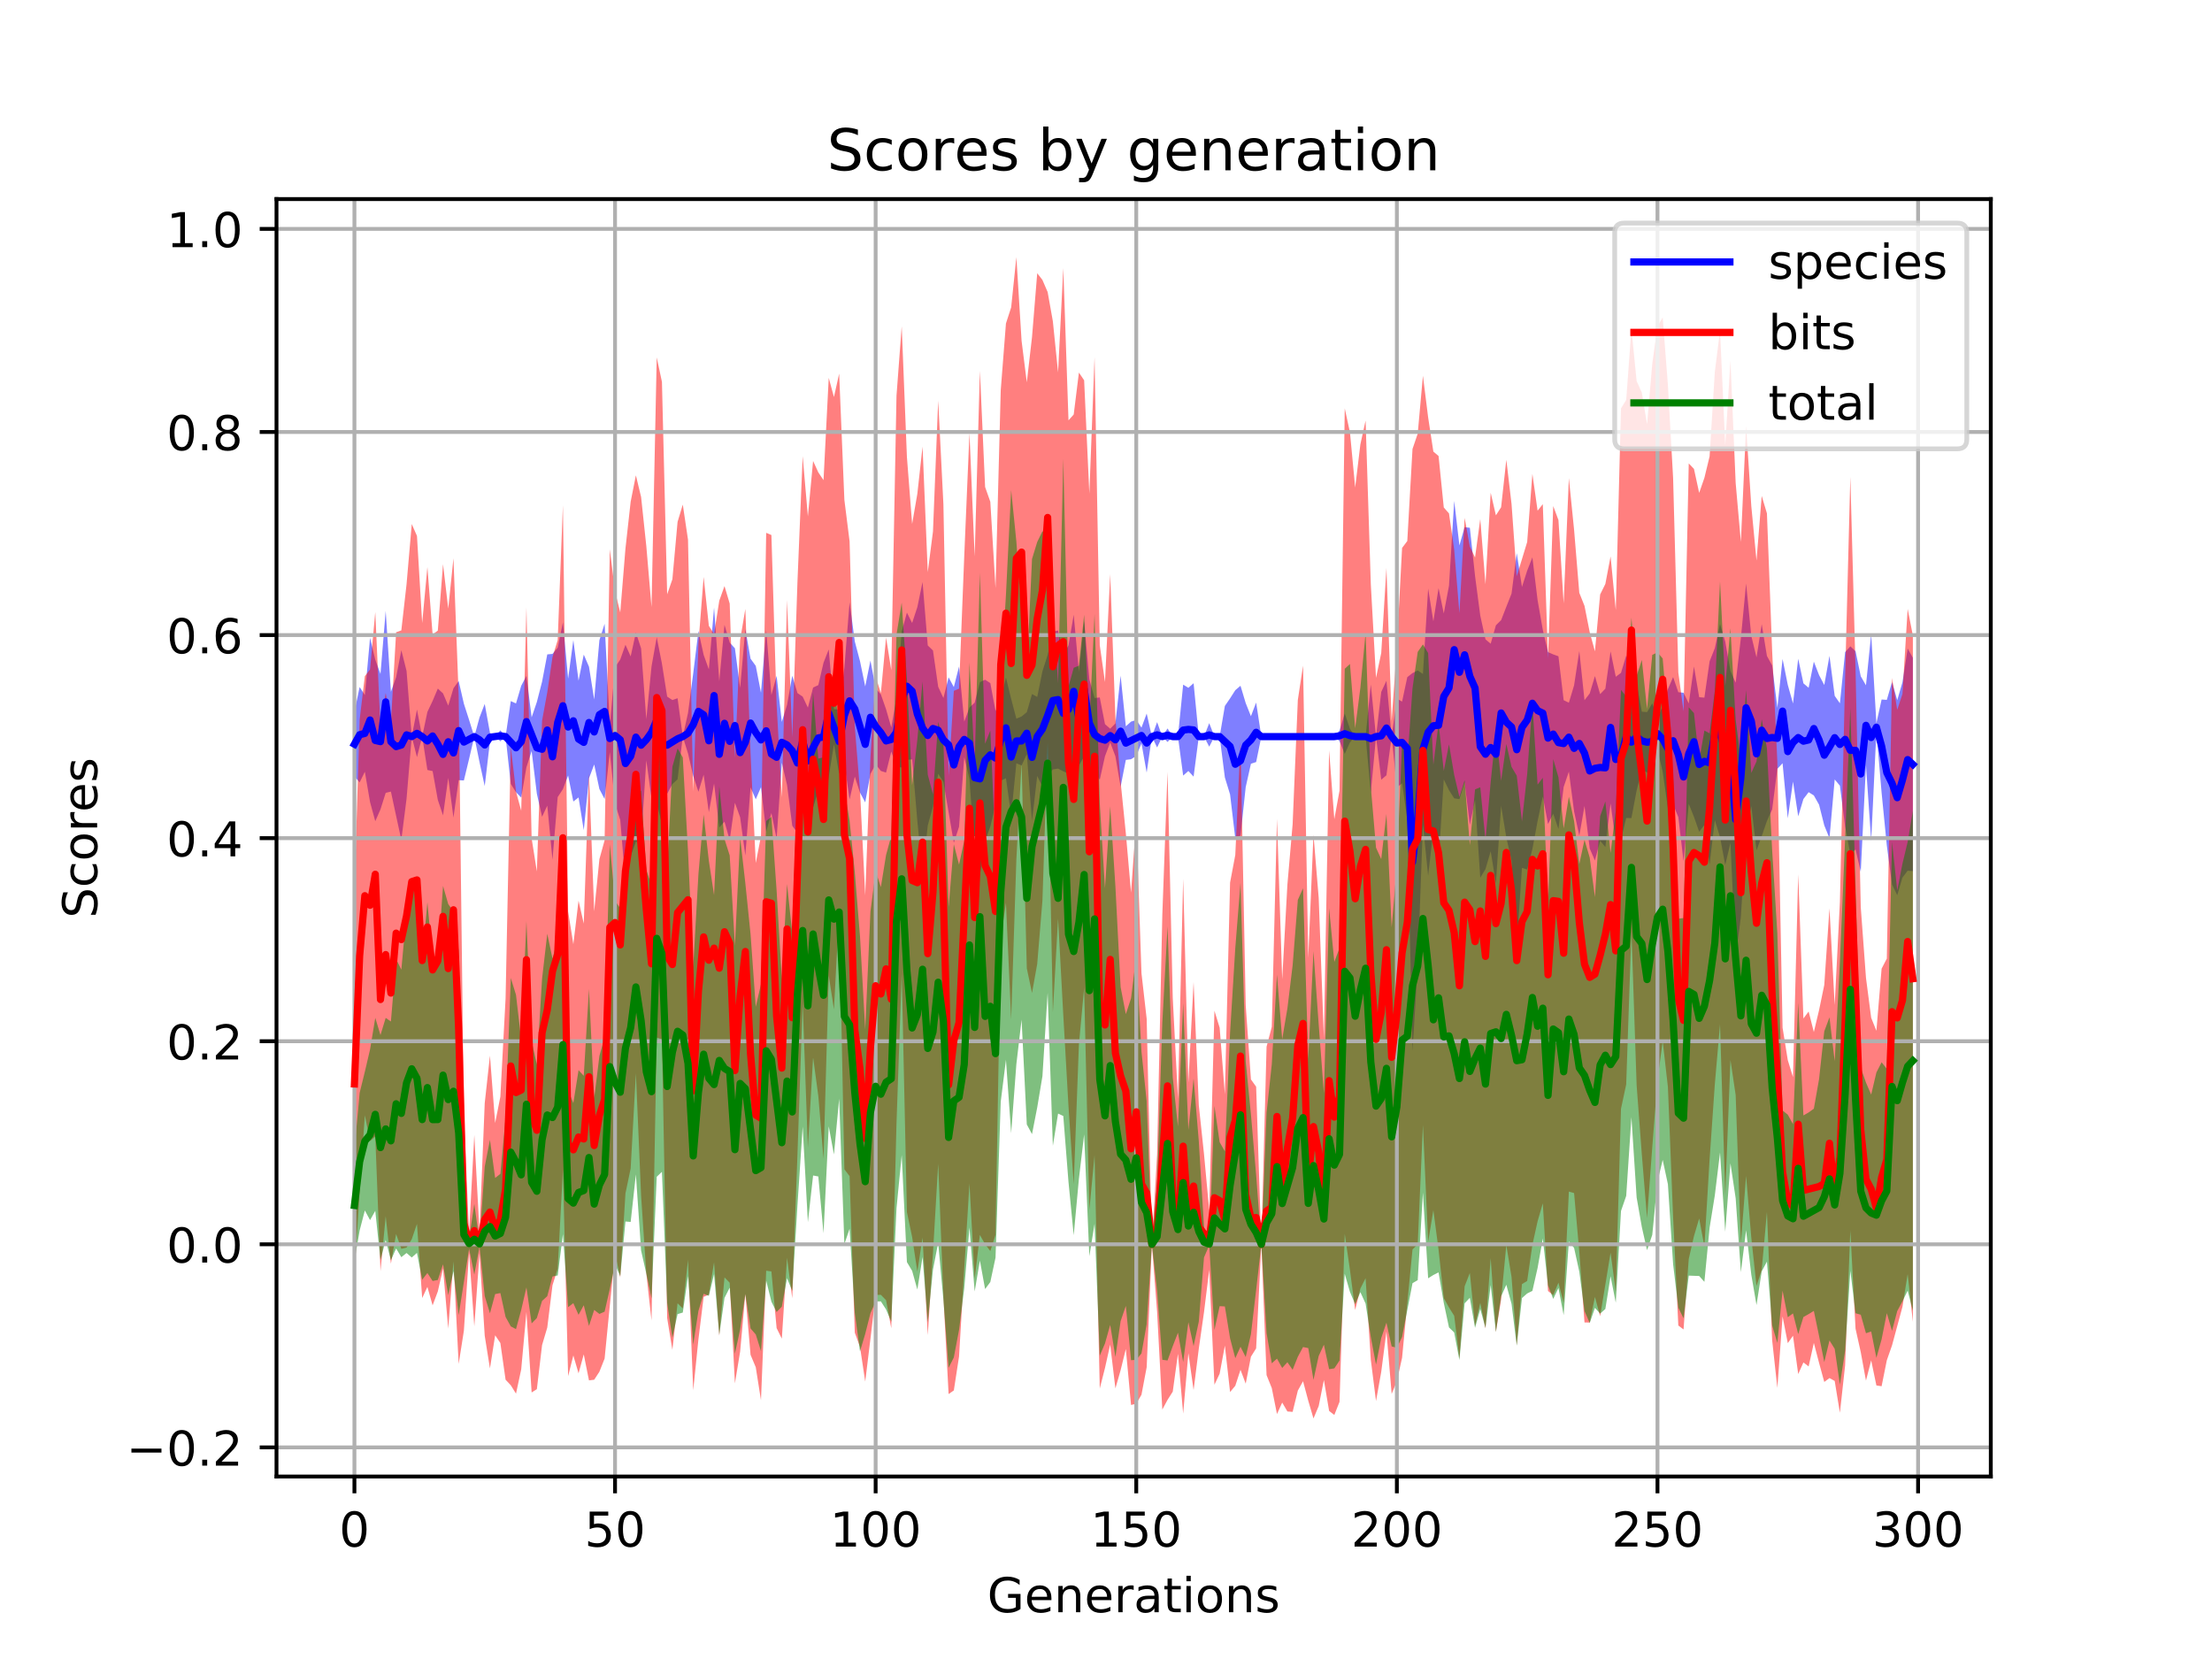 <?xml version="1.0" encoding="utf-8" standalone="no"?>
<!DOCTYPE svg PUBLIC "-//W3C//DTD SVG 1.1//EN"
  "http://www.w3.org/Graphics/SVG/1.1/DTD/svg11.dtd">
<!-- Created with matplotlib (https://matplotlib.org/) -->
<svg height="345.6pt" version="1.1" viewBox="0 0 460.8 345.6" width="460.8pt" xmlns="http://www.w3.org/2000/svg" xmlns:xlink="http://www.w3.org/1999/xlink">
 <defs>
  <style type="text/css">
*{stroke-linecap:butt;stroke-linejoin:round;}
  </style>
 </defs>
 <g id="figure_1">
  <g id="patch_1">
   <path d="M 0 345.6 
L 460.8 345.6 
L 460.8 0 
L 0 0 
z
" style="fill:#ffffff;"/>
  </g>
  <g id="axes_1">
   <g id="patch_2">
    <path d="M 57.6 307.584 
L 414.72 307.584 
L 414.72 41.472 
L 57.6 41.472 
z
" style="fill:#ffffff;"/>
   </g>
   <g id="PolyCollection_1">
    <path clip-path="url(#pb91fff7474)" d="M 73.833 148.318 
L 73.833 161.731 
L 74.919 162.992 
L 76.004 160.772 
L 77.09 167.101 
L 78.176 171.075 
L 79.262 168.601 
L 80.348 165.172 
L 81.433 164.901 
L 82.519 169.98 
L 83.605 174.97 
L 84.691 166.409 
L 85.777 153.447 
L 86.862 157.729 
L 87.948 153.447 
L 89.034 160.405 
L 90.12 160.629 
L 91.206 166.641 
L 92.291 169.861 
L 93.377 162.053 
L 94.463 170.32 
L 95.549 162.524 
L 96.635 162.585 
L 97.72 158.089 
L 98.806 153.447 
L 99.892 158.766 
L 100.978 163.748 
L 102.064 154.511 
L 103.149 153.447 
L 104.235 154.426 
L 105.321 153.447 
L 106.407 163.311 
L 107.493 165.023 
L 108.578 166.149 
L 109.664 159.844 
L 110.75 156.457 
L 111.836 165.337 
L 112.922 170.164 
L 114.007 167.829 
L 115.093 179.099 
L 116.179 166.053 
L 117.265 164.395 
L 118.351 161.548 
L 119.436 166.97 
L 120.522 166.125 
L 121.608 172.934 
L 122.694 162.136 
L 123.78 159.249 
L 124.865 164.373 
L 125.951 166.451 
L 127.037 156.687 
L 128.123 167.438 
L 129.209 170.824 
L 130.294 183.821 
L 131.38 178.34 
L 132.466 175.35 
L 133.552 175.402 
L 134.638 158.391 
L 135.723 166.338 
L 136.809 167.258 
L 137.895 171.676 
L 138.981 165.36 
L 140.067 163.349 
L 141.152 162.342 
L 142.238 153.447 
L 143.324 156.956 
L 144.41 161.626 
L 145.496 164.942 
L 146.581 161.401 
L 147.667 169.204 
L 148.753 163.236 
L 149.839 172.383 
L 150.925 171.177 
L 152.01 175.023 
L 153.096 167.233 
L 154.182 170.263 
L 155.268 178.216 
L 156.354 164.023 
L 157.439 166.513 
L 158.525 163.984 
L 159.611 173.26 
L 160.697 169.371 
L 161.783 174.735 
L 162.868 158.897 
L 163.954 163.503 
L 165.04 172.011 
L 166.126 173.525 
L 167.212 163.557 
L 168.297 169.654 
L 169.383 168.227 
L 170.469 164.716 
L 171.555 169.005 
L 172.641 161.83 
L 173.726 155.056 
L 174.812 161.184 
L 175.898 159.012 
L 176.984 166.544 
L 178.07 161.795 
L 179.155 165.12 
L 180.241 167.142 
L 181.327 161.226 
L 182.413 159.237 
L 183.499 160.602 
L 184.584 160.945 
L 185.67 156.559 
L 186.756 159.694 
L 187.842 159.882 
L 188.928 158.305 
L 190.013 158.188 
L 191.099 171.044 
L 192.185 182.072 
L 193.271 171.971 
L 194.357 168.015 
L 195.442 161.181 
L 196.528 162.906 
L 197.614 169.234 
L 198.7 175.583 
L 199.786 172.235 
L 200.871 157.754 
L 201.957 162.281 
L 203.043 177.652 
L 204.129 182.418 
L 205.215 175.197 
L 206.3 172.188 
L 207.386 167.763 
L 208.472 162.63 
L 209.558 162.126 
L 210.644 169.841 
L 211.729 159.003 
L 212.815 159.462 
L 213.901 157.119 
L 214.987 170.968 
L 216.073 161.652 
L 217.158 163.912 
L 218.244 161.673 
L 219.33 160.283 
L 220.416 160.117 
L 221.502 160.694 
L 222.587 161.137 
L 223.673 159.973 
L 224.759 159.492 
L 225.845 157.58 
L 226.931 159.782 
L 228.016 160.67 
L 229.102 162.438 
L 230.188 157.532 
L 231.274 154.68 
L 232.36 157.546 
L 233.445 163.885 
L 234.531 158.303 
L 235.617 158.161 
L 236.703 157.484 
L 237.789 154.85 
L 238.875 160.938 
L 239.96 153.447 
L 241.046 155.713 
L 242.132 153.447 
L 243.218 154.564 
L 244.304 153.447 
L 245.389 153.447 
L 246.475 161.57 
L 247.561 160.609 
L 248.647 161.788 
L 249.733 153.447 
L 250.818 153.447 
L 251.904 155.55 
L 252.99 153.447 
L 254.076 153.447 
L 255.162 161.957 
L 256.247 165.497 
L 257.333 174.63 
L 258.419 174.076 
L 259.505 163.954 
L 260.591 159.104 
L 261.676 158.748 
L 262.762 153.447 
L 263.848 153.447 
L 264.934 153.447 
L 266.02 153.447 
L 267.105 153.447 
L 268.191 153.447 
L 269.277 153.447 
L 270.363 153.447 
L 271.449 153.447 
L 272.534 153.447 
L 273.62 153.447 
L 274.706 153.447 
L 275.792 153.447 
L 276.878 153.447 
L 277.963 153.447 
L 279.049 154.39 
L 280.135 157.067 
L 281.221 154.654 
L 282.307 153.447 
L 283.392 153.447 
L 284.478 153.447 
L 285.564 165.163 
L 286.65 153.447 
L 287.736 162.433 
L 288.821 161.503 
L 289.907 153.447 
L 290.993 164.057 
L 292.079 163.165 
L 293.165 170.73 
L 294.25 218.955 
L 295.336 201.299 
L 296.422 171.802 
L 297.508 182.45 
L 298.594 172.944 
L 299.679 179.691 
L 300.765 162.365 
L 301.851 164.616 
L 302.937 166.309 
L 304.023 166.484 
L 305.108 162.989 
L 306.194 171.841 
L 307.28 166.664 
L 308.366 182.855 
L 309.452 181.059 
L 310.537 177.341 
L 311.623 183.985 
L 312.709 167.867 
L 313.795 174.486 
L 314.881 179.226 
L 315.966 197.12 
L 317.052 180.796 
L 318.138 181.137 
L 319.224 176.879 
L 320.31 171.056 
L 321.395 165.9 
L 322.481 171.67 
L 323.567 169.514 
L 324.653 172.695 
L 325.739 163.942 
L 326.824 160.744 
L 327.91 169.035 
L 328.996 174.113 
L 330.082 167.909 
L 331.168 176.762 
L 332.253 179.266 
L 333.339 175.143 
L 334.425 176.458 
L 335.511 167.375 
L 336.597 175.449 
L 337.682 174.932 
L 338.768 170.401 
L 339.854 170.433 
L 340.94 164.666 
L 342.026 160.405 
L 343.111 160.908 
L 344.197 162.483 
L 345.283 156.12 
L 346.369 160.818 
L 347.455 168.375 
L 348.54 167.572 
L 349.626 170.233 
L 350.712 179.41 
L 351.798 167.471 
L 352.884 170.173 
L 353.969 173.276 
L 355.055 171.857 
L 356.141 180.05 
L 357.227 170.868 
L 358.313 174.395 
L 359.398 180.19 
L 360.484 175.604 
L 361.57 199.312 
L 362.656 191.031 
L 363.742 173.337 
L 364.827 167.934 
L 365.913 177.14 
L 366.999 174.189 
L 368.085 171.027 
L 369.171 168.633 
L 370.256 160.164 
L 371.342 158.994 
L 372.428 170.473 
L 373.514 162.814 
L 374.6 170.055 
L 375.685 166.454 
L 376.771 165.022 
L 377.857 165.705 
L 378.943 167.631 
L 380.029 171.943 
L 381.114 174.607 
L 382.2 162.373 
L 383.286 163.672 
L 384.372 172.193 
L 385.458 177.98 
L 386.543 176.968 
L 387.629 181.586 
L 388.715 159.442 
L 389.801 175.17 
L 390.887 152.33 
L 391.972 165.141 
L 393.058 176.125 
L 394.144 184.25 
L 395.23 186.49 
L 396.316 182.81 
L 397.401 181.387 
L 398.487 181.463 
L 398.487 137.035 
L 398.487 137.035 
L 397.401 135.094 
L 396.316 142.13 
L 395.23 145.859 
L 394.144 142.081 
L 393.058 145.794 
L 391.972 145.718 
L 390.887 150.672 
L 389.801 132.108 
L 388.715 142.763 
L 387.629 140.88 
L 386.543 135.659 
L 385.458 134.638 
L 384.372 135.85 
L 383.286 146.51 
L 382.2 144.957 
L 381.114 136.634 
L 380.029 142.704 
L 378.943 140.63 
L 377.857 137.832 
L 376.771 143.275 
L 375.685 142.35 
L 374.6 137.23 
L 373.514 146.545 
L 372.428 142.671 
L 371.342 137.278 
L 370.256 147.451 
L 369.171 138.624 
L 368.085 136.649 
L 366.999 130.034 
L 365.913 136.935 
L 364.827 132.458 
L 363.742 121.555 
L 362.656 132.919 
L 361.57 142.213 
L 360.484 139.763 
L 359.398 133.639 
L 358.313 129.997 
L 357.227 135.035 
L 356.141 137.759 
L 355.055 145.329 
L 353.969 145.239 
L 352.884 138.849 
L 351.798 146.543 
L 350.712 144.31 
L 349.626 144.204 
L 348.54 141.051 
L 347.455 143.559 
L 346.369 147.118 
L 345.283 149.481 
L 344.197 146.514 
L 343.111 148.343 
L 342.026 148.254 
L 340.94 142.349 
L 339.854 138.77 
L 338.768 136.577 
L 337.682 140.169 
L 336.597 140.982 
L 335.511 135.7 
L 334.425 143.466 
L 333.339 144.6 
L 332.253 140.84 
L 331.168 144.456 
L 330.082 145.863 
L 328.996 135.628 
L 327.91 142.766 
L 326.824 146.38 
L 325.739 145.86 
L 324.653 136.711 
L 323.567 136.323 
L 322.481 135.853 
L 321.395 131.215 
L 320.31 125.019 
L 319.224 116.114 
L 318.138 118.88 
L 317.052 122.267 
L 315.966 115.239 
L 314.881 123.655 
L 313.795 126.402 
L 312.709 129.184 
L 311.623 130.26 
L 310.537 134.092 
L 309.452 133.186 
L 308.366 128.234 
L 307.28 119.99 
L 306.194 109.942 
L 305.108 109.826 
L 304.023 113.624 
L 302.937 104.359 
L 301.851 122.014 
L 300.765 127.788 
L 299.679 122.504 
L 298.594 129.43 
L 297.508 122.596 
L 296.422 140.398 
L 295.336 139.658 
L 294.25 140.215 
L 293.165 141.06 
L 292.079 146.158 
L 290.993 145.514 
L 289.907 153.447 
L 288.821 141.814 
L 287.736 144.15 
L 286.65 153.447 
L 285.564 142.573 
L 284.478 153.447 
L 283.392 153.447 
L 282.307 153.447 
L 281.221 151.834 
L 280.135 148.607 
L 279.049 152.19 
L 277.963 153.447 
L 276.878 153.447 
L 275.792 153.447 
L 274.706 153.447 
L 273.62 153.447 
L 272.534 153.447 
L 271.449 153.447 
L 270.363 153.447 
L 269.277 153.447 
L 268.191 153.447 
L 267.105 153.447 
L 266.02 153.447 
L 264.934 153.447 
L 263.848 153.447 
L 262.762 153.447 
L 261.676 146.357 
L 260.591 149.204 
L 259.505 146.472 
L 258.419 142.858 
L 257.333 143.784 
L 256.247 145.482 
L 255.162 147.065 
L 254.076 153.447 
L 252.99 153.447 
L 251.904 150.643 
L 250.818 153.447 
L 249.733 153.447 
L 248.647 142.327 
L 247.561 143.287 
L 246.475 142.617 
L 245.389 153.447 
L 244.304 153.447 
L 243.218 151.75 
L 242.132 153.447 
L 241.046 150.434 
L 239.96 153.447 
L 238.875 148.646 
L 237.789 151.582 
L 236.703 149.966 
L 235.617 150.329 
L 234.531 151.311 
L 233.445 140.761 
L 232.36 150.702 
L 231.274 151.803 
L 230.188 150.849 
L 229.102 145.29 
L 228.016 145.402 
L 226.931 141.503 
L 225.845 129.418 
L 224.759 139.944 
L 223.673 128.065 
L 222.587 134.443 
L 221.502 136.518 
L 220.416 131.353 
L 219.33 131.575 
L 218.244 136.446 
L 217.158 139.828 
L 216.073 145.182 
L 214.987 144.581 
L 213.901 148.349 
L 212.815 149.257 
L 211.729 149.705 
L 210.644 145.587 
L 209.558 141.13 
L 208.472 145.727 
L 207.386 148.1 
L 206.3 142.298 
L 205.215 141.597 
L 204.129 142.1 
L 203.043 146.37 
L 201.957 147.393 
L 200.871 150.325 
L 199.786 138.854 
L 198.7 143.132 
L 197.614 141.106 
L 196.528 145.404 
L 195.442 143.066 
L 194.357 135.504 
L 193.271 134.464 
L 192.185 121.245 
L 191.099 126.47 
L 190.013 129.777 
L 188.928 127.614 
L 187.842 131.555 
L 186.756 145.393 
L 185.67 151.532 
L 184.584 147.751 
L 183.499 144.656 
L 182.413 143.372 
L 181.327 137.602 
L 180.241 142.996 
L 179.155 137.737 
L 178.07 133.628 
L 176.984 125.45 
L 175.898 139.047 
L 174.812 147.798 
L 173.726 147.746 
L 172.641 135.286 
L 171.555 138.051 
L 170.469 142.724 
L 169.383 143.229 
L 168.297 147.408 
L 167.212 145.12 
L 166.126 144.381 
L 165.04 140.779 
L 163.954 146.85 
L 162.868 150.378 
L 161.783 140.787 
L 160.697 144.776 
L 159.611 131.216 
L 158.525 144.298 
L 157.439 138.713 
L 156.354 137.218 
L 155.268 131.06 
L 154.182 143.309 
L 153.096 135.056 
L 152.01 133.862 
L 150.925 130.174 
L 149.839 141.896 
L 148.753 126.568 
L 147.667 139.437 
L 146.581 136.415 
L 145.496 131.444 
L 144.41 140.3 
L 143.324 148.526 
L 142.238 153.447 
L 141.152 145.456 
L 140.067 145.83 
L 138.981 145.112 
L 137.895 138.258 
L 136.809 132.746 
L 135.723 138.833 
L 134.638 149.809 
L 133.552 135.07 
L 132.466 131.762 
L 131.38 136.738 
L 130.294 134.314 
L 129.209 137.388 
L 128.123 138.997 
L 127.037 151.018 
L 125.951 129.952 
L 124.865 133.383 
L 123.78 145.711 
L 122.694 138.884 
L 121.608 136.366 
L 120.522 141.797 
L 119.436 133.337 
L 118.351 141.369 
L 117.265 129.638 
L 116.179 134.919 
L 115.093 136.22 
L 114.007 136.322 
L 112.922 142.013 
L 111.836 146.235 
L 110.75 149.434 
L 109.664 140.801 
L 108.578 142.861 
L 107.493 146.537 
L 106.407 146.05 
L 105.321 153.447 
L 104.235 152.142 
L 103.149 153.447 
L 102.064 152.649 
L 100.978 146.639 
L 99.892 149.458 
L 98.806 153.447 
L 97.72 149.966 
L 96.635 146.594 
L 95.549 141.868 
L 94.463 143.38 
L 93.377 146.992 
L 92.291 144.443 
L 91.206 143.444 
L 90.12 146.011 
L 89.034 148.303 
L 87.948 153.447 
L 86.862 147.812 
L 85.777 153.447 
L 84.691 139.76 
L 83.605 135.441 
L 82.519 141.084 
L 81.433 144.109 
L 80.348 127.265 
L 79.262 140.397 
L 78.176 137.427 
L 77.09 132.879 
L 76.004 144.805 
L 74.919 143.117 
L 73.833 148.318 
z
" style="fill:#0000ff;fill-opacity:0.5;"/>
   </g>
   <g id="PolyCollection_2">
    <path clip-path="url(#pb91fff7474)" d="M 73.833 185.957 
L 73.833 265.657 
L 74.919 248.356 
L 76.004 232.326 
L 77.09 237.707 
L 78.176 236.743 
L 79.262 264.812 
L 80.348 253.36 
L 81.433 263.257 
L 82.519 257.072 
L 83.605 260.153 
L 84.691 259.89 
L 85.777 258.151 
L 86.862 254.964 
L 87.948 270.409 
L 89.034 268.09 
L 90.12 271.928 
L 91.206 269.029 
L 92.291 264.256 
L 93.377 276.776 
L 94.463 262.757 
L 95.549 284.132 
L 96.635 277.218 
L 97.72 261.002 
L 98.806 276.305 
L 99.892 261.098 
L 100.978 278.26 
L 102.064 285.066 
L 103.149 278.166 
L 104.235 279.775 
L 105.321 287.418 
L 106.407 288.574 
L 107.493 290.322 
L 108.578 285.26 
L 109.664 273.328 
L 110.75 290.079 
L 111.836 289.385 
L 112.922 280.206 
L 114.007 276.548 
L 115.093 267.75 
L 116.179 264.279 
L 117.265 243.78 
L 118.351 286.673 
L 119.436 282.371 
L 120.522 286.084 
L 121.608 282.143 
L 122.694 287.552 
L 123.78 287.424 
L 124.865 285.757 
L 125.951 283.015 
L 127.037 271.964 
L 128.123 261.163 
L 129.209 266.108 
L 130.294 248.614 
L 131.38 243.401 
L 132.466 223.597 
L 133.552 249.093 
L 134.638 265.262 
L 135.723 275.078 
L 136.809 216.159 
L 137.895 216.502 
L 138.981 274.575 
L 140.067 281.19 
L 141.152 271.493 
L 142.238 272.574 
L 143.324 262.439 
L 144.41 289.635 
L 145.496 278.999 
L 146.581 270.158 
L 147.667 269.696 
L 148.753 262.971 
L 149.839 278.258 
L 150.925 266.102 
L 152.01 267.218 
L 153.096 288.178 
L 154.182 281.57 
L 155.268 269.568 
L 156.354 282.233 
L 157.439 284.817 
L 158.525 291.688 
L 159.611 264.714 
L 160.697 264.862 
L 161.783 276.665 
L 162.868 278.87 
L 163.954 262.028 
L 165.04 270.455 
L 166.126 240.463 
L 167.212 208.987 
L 168.297 239.07 
L 169.383 220.267 
L 170.469 228.314 
L 171.555 241.403 
L 172.641 203.242 
L 173.726 210.282 
L 174.812 189.845 
L 175.898 243.587 
L 176.984 245.009 
L 178.07 277.618 
L 179.155 280.573 
L 180.241 287.802 
L 181.327 278.916 
L 182.413 269.748 
L 183.499 269.738 
L 184.584 270.852 
L 185.67 276.704 
L 186.756 234.086 
L 187.842 202.8 
L 188.928 252.5 
L 190.013 257.692 
L 191.099 264.893 
L 192.185 257.815 
L 193.271 278.142 
L 194.357 261.023 
L 195.442 242.423 
L 196.528 270.09 
L 197.614 290.405 
L 198.7 289.651 
L 199.786 282.59 
L 200.871 264.299 
L 201.957 246.559 
L 203.043 266.401 
L 204.129 257.261 
L 205.215 259.198 
L 206.3 260.616 
L 207.386 257.242 
L 208.472 195.558 
L 209.558 188.088 
L 210.644 212.407 
L 211.729 179.02 
L 212.815 159.019 
L 213.901 201.727 
L 214.987 206.854 
L 216.073 200.814 
L 217.158 187.637 
L 218.244 154.749 
L 219.33 210.879 
L 220.416 191.366 
L 221.502 211.477 
L 222.587 230.498 
L 223.673 246.722 
L 224.759 217.581 
L 225.845 205.805 
L 226.931 252.044 
L 228.016 240.667 
L 229.102 289.258 
L 230.188 284.972 
L 231.274 280.111 
L 232.36 289.228 
L 233.445 285.432 
L 234.531 281.011 
L 235.617 292.678 
L 236.703 292.427 
L 237.789 290.546 
L 238.875 284.812 
L 239.96 259.213 
L 241.046 273.266 
L 242.132 293.635 
L 243.218 291.617 
L 244.304 289.906 
L 245.389 282.01 
L 246.475 294.469 
L 247.561 281.892 
L 248.647 289.576 
L 249.733 280.946 
L 250.818 273.338 
L 251.904 264.531 
L 252.99 288.463 
L 254.076 286.16 
L 255.162 280.326 
L 256.247 289.987 
L 257.333 288.681 
L 258.419 285.348 
L 259.505 288.238 
L 260.591 282.625 
L 261.676 280.895 
L 262.762 259.213 
L 263.848 286.458 
L 264.934 289.155 
L 266.02 294.569 
L 267.105 292.178 
L 268.191 294.034 
L 269.277 294.116 
L 270.363 289.684 
L 271.449 287.734 
L 272.534 291.792 
L 273.62 295.488 
L 274.706 292.912 
L 275.792 287.478 
L 276.878 293.92 
L 277.963 294.763 
L 279.049 292.025 
L 280.135 257.035 
L 281.221 264.588 
L 282.307 272.897 
L 283.392 268.43 
L 284.478 266.274 
L 285.564 283.268 
L 286.65 291.861 
L 287.736 285.783 
L 288.821 277.377 
L 289.907 290.376 
L 290.993 287.743 
L 292.079 282.839 
L 293.165 271.52 
L 294.25 260.284 
L 295.336 259.21 
L 296.422 234.378 
L 297.508 258.69 
L 298.594 252.115 
L 299.679 260.357 
L 300.765 270.4 
L 301.851 272.371 
L 302.937 274.108 
L 304.023 282.97 
L 305.108 267.972 
L 306.194 265.184 
L 307.28 276.172 
L 308.366 271.415 
L 309.452 276.744 
L 310.537 262.09 
L 311.623 277.465 
L 312.709 270.708 
L 313.795 259.394 
L 314.881 266.028 
L 315.966 280.195 
L 317.052 267.501 
L 318.138 266.849 
L 319.224 259.33 
L 320.31 254.416 
L 321.395 250.677 
L 322.481 268.933 
L 323.567 269.81 
L 324.653 267.198 
L 325.739 271.431 
L 326.824 248.226 
L 327.91 248.537 
L 328.996 260.799 
L 330.082 275.489 
L 331.168 275.513 
L 332.253 270.177 
L 333.339 274.185 
L 334.425 267.595 
L 335.511 260.964 
L 336.597 269.087 
L 337.682 230.987 
L 338.768 225.893 
L 339.854 194.025 
L 340.94 226.082 
L 342.026 240.553 
L 343.111 253.735 
L 344.197 239.004 
L 345.283 225.091 
L 346.369 216.904 
L 347.455 226.441 
L 348.54 253.582 
L 349.626 276.127 
L 350.712 276.948 
L 351.798 262.273 
L 352.884 257.507 
L 353.969 253.83 
L 355.055 259.675 
L 356.141 241.52 
L 357.227 225.901 
L 358.313 213.405 
L 359.398 248.935 
L 360.484 220.824 
L 361.57 228.123 
L 362.656 259.031 
L 363.742 244.966 
L 364.827 257.834 
L 365.913 267.88 
L 366.999 264.515 
L 368.085 252.481 
L 369.171 279.19 
L 370.256 289.123 
L 371.342 274.223 
L 372.428 279.804 
L 373.514 278.255 
L 374.6 286.24 
L 375.685 283.819 
L 376.771 284.654 
L 377.857 279.754 
L 378.943 283.911 
L 380.029 287.887 
L 381.114 287.078 
L 382.2 287.678 
L 383.286 294.301 
L 384.372 284.433 
L 385.458 256.348 
L 386.543 276.786 
L 387.629 281.678 
L 388.715 287.605 
L 389.801 283.392 
L 390.887 288.613 
L 391.972 288.778 
L 393.058 283.369 
L 394.144 280.266 
L 395.23 276.249 
L 396.316 272.227 
L 397.401 265.42 
L 398.487 275.365 
L 398.487 132.409 
L 398.487 132.409 
L 397.401 126.853 
L 396.316 144.559 
L 395.23 147.855 
L 394.144 141.231 
L 393.058 199.687 
L 391.972 201.79 
L 390.887 214.733 
L 389.801 212.027 
L 388.715 203.686 
L 387.629 188.974 
L 386.543 139.379 
L 385.458 99.339 
L 384.372 141.207 
L 383.286 187.878 
L 382.2 209.352 
L 381.114 189.23 
L 380.029 205.188 
L 378.943 210.436 
L 377.857 214.99 
L 376.771 210.717 
L 375.685 212.172 
L 374.6 182.134 
L 373.514 224.378 
L 372.428 220.845 
L 371.342 214.091 
L 370.256 158.652 
L 369.171 135.589 
L 368.085 106.957 
L 366.999 103.316 
L 365.913 116.785 
L 364.827 105.421 
L 363.742 88.755 
L 362.656 112.902 
L 361.57 100.609 
L 360.484 75.101 
L 359.398 92.741 
L 358.313 68.847 
L 357.227 77.472 
L 356.141 95.087 
L 355.055 99.551 
L 353.969 102.679 
L 352.884 97.681 
L 351.798 96.541 
L 350.712 148.17 
L 349.626 140.095 
L 348.54 99.607 
L 347.455 80.171 
L 346.369 66.116 
L 345.283 68.007 
L 344.197 75.779 
L 343.111 88.366 
L 342.026 81.805 
L 340.94 79.369 
L 339.854 68.484 
L 338.768 83.298 
L 337.682 85.086 
L 336.597 127.093 
L 335.511 115.917 
L 334.425 121.648 
L 333.339 123.841 
L 332.253 135.69 
L 331.168 131.707 
L 330.082 126.219 
L 328.996 123.494 
L 327.91 110.365 
L 326.824 99.605 
L 325.739 125.709 
L 324.653 108.342 
L 323.567 105.425 
L 322.481 137.202 
L 321.395 105.026 
L 320.31 106.388 
L 319.224 98.727 
L 318.138 112.908 
L 317.052 116.479 
L 315.966 120.036 
L 314.881 104.994 
L 313.795 95.776 
L 312.709 105.669 
L 311.623 107.357 
L 310.537 102.644 
L 309.452 121.719 
L 308.366 108.115 
L 307.28 116.133 
L 306.194 113.849 
L 305.108 107.887 
L 304.023 127.748 
L 302.937 114.498 
L 301.851 106.954 
L 300.765 105.715 
L 299.679 94.994 
L 298.594 94.072 
L 297.508 86.956 
L 296.422 78.278 
L 295.336 90.345 
L 294.25 93.53 
L 293.165 112.702 
L 292.079 114.148 
L 290.993 134.829 
L 289.907 150.15 
L 288.821 118.313 
L 287.736 136.038 
L 286.65 141.203 
L 285.564 121.732 
L 284.478 87.613 
L 283.392 92.57 
L 282.307 101.553 
L 281.221 90.089 
L 280.135 85.069 
L 279.049 164.682 
L 277.963 170.667 
L 276.878 156.316 
L 275.792 216.303 
L 274.706 187.003 
L 273.62 173.889 
L 272.534 199.525 
L 271.449 138.658 
L 270.363 145.812 
L 269.277 171.729 
L 268.191 184.261 
L 267.105 204.015 
L 266.02 170.593 
L 264.934 213.911 
L 263.848 218.051 
L 262.762 259.213 
L 261.676 226.381 
L 260.591 224.858 
L 259.505 209.386 
L 258.419 154.649 
L 257.333 178.106 
L 256.247 183.86 
L 255.162 227.962 
L 254.076 214.086 
L 252.99 210.559 
L 251.904 252.121 
L 250.818 240.434 
L 249.733 230.235 
L 248.647 204.578 
L 247.561 225.51 
L 246.475 183.061 
L 245.389 228.817 
L 244.304 207.858 
L 243.218 160.794 
L 242.132 190.599 
L 241.046 240.53 
L 239.96 259.213 
L 238.875 212.243 
L 237.789 202.733 
L 236.703 170.791 
L 235.617 185.956 
L 234.531 173.585 
L 233.445 162.862 
L 232.36 149.541 
L 231.274 119.607 
L 230.188 142.072 
L 229.102 134.418 
L 228.016 74.414 
L 226.931 102.846 
L 225.845 79.219 
L 224.759 77.612 
L 223.673 86.346 
L 222.587 87.566 
L 221.502 55.859 
L 220.416 77.581 
L 219.33 66.933 
L 218.244 60.844 
L 217.158 58.32 
L 216.073 56.917 
L 214.987 70.232 
L 213.901 79.646 
L 212.815 71.007 
L 211.729 53.568 
L 210.644 64.035 
L 209.558 67.378 
L 208.472 81.295 
L 207.386 122.524 
L 206.3 104.524 
L 205.215 101.445 
L 204.129 77.257 
L 203.043 115.903 
L 201.957 90.199 
L 200.871 115.821 
L 199.786 143.454 
L 198.7 143.912 
L 197.614 161.596 
L 196.528 105.054 
L 195.442 83.456 
L 194.357 110.709 
L 193.271 119.191 
L 192.185 93.046 
L 191.099 102.874 
L 190.013 109.149 
L 188.928 95.204 
L 187.842 67.988 
L 186.756 82.454 
L 185.67 139.614 
L 184.584 132.807 
L 183.499 144.398 
L 182.413 140.941 
L 181.327 157.694 
L 180.241 186.524 
L 179.155 164.707 
L 178.07 151.384 
L 176.984 112.779 
L 175.898 104.123 
L 174.812 77.835 
L 173.726 82.716 
L 172.641 78.712 
L 171.555 100.023 
L 170.469 98.402 
L 169.383 96.031 
L 168.297 107.579 
L 167.212 95.038 
L 166.126 121.163 
L 165.04 153.554 
L 163.954 125.008 
L 162.868 166.126 
L 161.783 146.737 
L 160.697 111.455 
L 159.611 110.997 
L 158.525 174.217 
L 157.439 179.779 
L 156.354 156.933 
L 155.268 126.854 
L 154.182 133.314 
L 153.096 157.867 
L 152.01 125.736 
L 150.925 122.091 
L 149.839 125.135 
L 148.753 132.059 
L 147.667 130.375 
L 146.581 120.188 
L 145.496 134.02 
L 144.41 164.832 
L 143.324 112.429 
L 142.238 105.113 
L 141.152 108.716 
L 140.067 120.679 
L 138.981 123.806 
L 137.895 79.563 
L 136.809 74.457 
L 135.723 126.47 
L 134.638 113.755 
L 133.552 103.532 
L 132.466 99.02 
L 131.38 104.51 
L 130.294 114.277 
L 129.209 127.583 
L 128.123 123.188 
L 127.037 114.418 
L 125.951 175.054 
L 124.865 178.976 
L 123.78 189.848 
L 122.694 161.056 
L 121.608 192.405 
L 120.522 187.626 
L 119.436 196.697 
L 118.351 189.858 
L 117.265 105.259 
L 116.179 133.344 
L 115.093 136.892 
L 114.007 144.211 
L 112.922 150.118 
L 111.836 181.536 
L 110.75 174.654 
L 109.664 126.503 
L 108.578 168.893 
L 107.493 164.886 
L 106.407 155.553 
L 105.321 208.009 
L 104.235 228.449 
L 103.149 233.942 
L 102.064 219.918 
L 100.978 229.803 
L 99.892 256.699 
L 98.806 236.424 
L 97.72 256.828 
L 96.635 232.48 
L 95.549 144.871 
L 94.463 116.3 
L 93.377 126.778 
L 92.291 117.532 
L 91.206 131.358 
L 90.12 132.19 
L 89.034 118.122 
L 87.948 129.792 
L 86.862 111.642 
L 85.777 109.173 
L 84.691 121.722 
L 83.605 131.322 
L 82.519 131.711 
L 81.433 150.491 
L 80.348 144.352 
L 79.262 151.627 
L 78.176 127.502 
L 77.09 139.448 
L 76.004 140.856 
L 74.919 149.903 
L 73.833 185.957 
z
" style="fill:#ff0000;fill-opacity:0.5;"/>
   </g>
   <g id="PolyCollection_3">
    <path clip-path="url(#pb91fff7474)" d="M 73.833 239.543 
L 73.833 262.685 
L 74.919 256.333 
L 76.004 252.16 
L 77.09 254.17 
L 78.176 252.24 
L 79.262 262.515 
L 80.348 258.296 
L 81.433 262.525 
L 82.519 260.07 
L 83.605 261.895 
L 84.691 261.024 
L 85.777 261.96 
L 86.862 260.998 
L 87.948 266.592 
L 89.034 265.189 
L 90.12 266.853 
L 91.206 266.641 
L 92.291 263.379 
L 93.377 269.797 
L 94.463 264.794 
L 95.549 273.958 
L 96.635 267.098 
L 97.72 260.156 
L 98.806 265.523 
L 99.892 259.721 
L 100.978 269.995 
L 102.064 273.587 
L 103.149 269.584 
L 104.235 269.371 
L 105.321 274.343 
L 106.407 276.311 
L 107.493 276.875 
L 108.578 272.894 
L 109.664 268.198 
L 110.75 275.692 
L 111.836 274.564 
L 112.922 271.007 
L 114.007 270.021 
L 115.093 265.92 
L 116.179 265.702 
L 117.265 257.112 
L 118.351 272.306 
L 119.436 271.472 
L 120.522 273.902 
L 121.608 271.907 
L 122.694 276.226 
L 123.78 272.881 
L 124.865 273.72 
L 125.951 273.24 
L 127.037 268.507 
L 128.123 263.362 
L 129.209 265.855 
L 130.294 254.462 
L 131.38 254.554 
L 132.466 244.65 
L 133.552 260.51 
L 134.638 265.327 
L 135.723 270.467 
L 136.809 245.148 
L 137.895 244.111 
L 138.981 271.415 
L 140.067 278.682 
L 141.152 273.752 
L 142.238 273.431 
L 143.324 265.824 
L 144.41 280.137 
L 145.496 273.077 
L 146.581 269.519 
L 147.667 269.944 
L 148.753 265.428 
L 149.839 278.079 
L 150.925 270.378 
L 152.01 268.246 
L 153.096 282.007 
L 154.182 276.959 
L 155.268 269.577 
L 156.354 276.738 
L 157.439 277.993 
L 158.525 281.469 
L 159.611 266.761 
L 160.697 271.158 
L 161.783 273.312 
L 162.868 272.199 
L 163.954 266.272 
L 165.04 268.901 
L 166.126 251.058 
L 167.212 234.696 
L 168.297 254.602 
L 169.383 244.876 
L 170.469 245.081 
L 171.555 256.908 
L 172.641 234.64 
L 173.726 240.494 
L 174.812 228.872 
L 175.898 259.172 
L 176.984 255.967 
L 178.07 273.527 
L 179.155 281.521 
L 180.241 277.878 
L 181.327 273.587 
L 182.413 271.128 
L 183.499 271.097 
L 184.584 272.776 
L 185.67 275.331 
L 186.756 251.723 
L 187.842 240.624 
L 188.928 262.917 
L 190.013 264.739 
L 191.099 268.633 
L 192.185 261.855 
L 193.271 275.444 
L 194.357 264.475 
L 195.442 258.876 
L 196.528 270.784 
L 197.614 284.941 
L 198.7 282.783 
L 199.786 277.056 
L 200.871 268.341 
L 201.957 255.703 
L 203.043 269.037 
L 204.129 262.591 
L 205.215 268.531 
L 206.3 267.071 
L 207.386 261.982 
L 208.472 229.491 
L 209.558 220.772 
L 210.644 236.069 
L 211.729 221.666 
L 212.815 212.414 
L 213.901 234.246 
L 214.987 236.258 
L 216.073 230.697 
L 217.158 224.184 
L 218.244 206.826 
L 219.33 238.687 
L 220.416 231.975 
L 221.502 232.483 
L 222.587 246.236 
L 223.673 257.326 
L 224.759 245.556 
L 225.845 236.314 
L 226.931 261.675 
L 228.016 254.951 
L 229.102 282.41 
L 230.188 279.873 
L 231.274 276.001 
L 232.36 282.674 
L 233.445 275.226 
L 234.531 272.037 
L 235.617 283.357 
L 236.703 283.293 
L 237.789 281.941 
L 238.875 275.868 
L 239.96 259.213 
L 241.046 268.997 
L 242.132 283.268 
L 243.218 283.416 
L 244.304 280.431 
L 245.389 277.634 
L 246.475 283.744 
L 247.561 275.441 
L 248.647 280.426 
L 249.733 275.313 
L 250.818 261.947 
L 251.904 259.43 
L 252.99 277.068 
L 254.076 272.098 
L 255.162 272.161 
L 256.247 278.804 
L 257.333 282.941 
L 258.419 280.559 
L 259.505 282.697 
L 260.591 277.951 
L 261.676 268.767 
L 262.762 259.213 
L 263.848 277.719 
L 264.934 284.003 
L 266.02 283.034 
L 267.105 284.975 
L 268.191 283.773 
L 269.277 285.356 
L 270.363 282.642 
L 271.449 280.615 
L 272.534 280.833 
L 273.62 287.455 
L 274.706 282.481 
L 275.792 280.128 
L 276.878 285.236 
L 277.963 285.057 
L 279.049 283.434 
L 280.135 265.355 
L 281.221 269.129 
L 282.307 271.679 
L 283.392 269.184 
L 284.478 271.561 
L 285.564 278.553 
L 286.65 284.268 
L 287.736 278.74 
L 288.821 275.544 
L 289.907 280.494 
L 290.993 280.769 
L 292.079 278.519 
L 293.165 272.909 
L 294.25 267.31 
L 295.336 266.677 
L 296.422 248.44 
L 297.508 266.291 
L 298.594 265.608 
L 299.679 265.06 
L 300.765 271.414 
L 301.851 276.525 
L 302.937 277.578 
L 304.023 283.333 
L 305.108 271.504 
L 306.194 270.355 
L 307.28 276.618 
L 308.366 272.679 
L 309.452 276.63 
L 310.537 267.7 
L 311.623 277.489 
L 312.709 270.056 
L 313.795 267.637 
L 314.881 271.616 
L 315.966 280.343 
L 317.052 270.415 
L 318.138 269.454 
L 319.224 268.916 
L 320.31 264.135 
L 321.395 258.009 
L 322.481 267.775 
L 323.567 270.585 
L 324.653 268.317 
L 325.739 273.966 
L 326.824 258.617 
L 327.91 259.956 
L 328.996 264.895 
L 330.082 273.112 
L 331.168 275.608 
L 332.253 272.443 
L 333.339 273.65 
L 334.425 272.685 
L 335.511 265.862 
L 336.597 271.376 
L 337.682 252.271 
L 338.768 249.123 
L 339.854 232.72 
L 340.94 249.454 
L 342.026 255.627 
L 343.111 260.439 
L 344.197 257.245 
L 345.283 246.147 
L 346.369 241.628 
L 347.455 246.696 
L 348.54 263.355 
L 349.626 272.415 
L 350.712 274.622 
L 351.798 265.735 
L 352.884 265.775 
L 353.969 265.812 
L 355.055 267.031 
L 356.141 255.755 
L 357.227 249.023 
L 358.313 240.098 
L 359.398 256.597 
L 360.484 242.333 
L 361.57 249.614 
L 362.656 265.02 
L 363.742 256.293 
L 364.827 265.546 
L 365.913 271.861 
L 366.999 264.835 
L 368.085 262.822 
L 369.171 276.124 
L 370.256 279.76 
L 371.342 268.876 
L 372.428 274.402 
L 373.514 273.611 
L 374.6 277.908 
L 375.685 274.362 
L 376.771 273.75 
L 377.857 273.088 
L 378.943 278.32 
L 380.029 283.752 
L 381.114 279.241 
L 382.2 280.986 
L 383.286 288.445 
L 384.372 281.361 
L 385.458 264.726 
L 386.543 273.578 
L 387.629 273.881 
L 388.715 277.738 
L 389.801 277.374 
L 390.887 282.875 
L 391.972 279.007 
L 393.058 273.566 
L 394.144 277.24 
L 395.23 273.114 
L 396.316 271.087 
L 397.401 268.866 
L 398.487 273.045 
L 398.487 168.897 
L 398.487 168.897 
L 397.401 175.376 
L 396.316 179.915 
L 395.23 185.466 
L 394.144 175.415 
L 393.058 222.652 
L 391.972 221.288 
L 390.887 223.414 
L 389.801 228.021 
L 388.715 225.516 
L 387.629 222.432 
L 386.543 184.338 
L 385.458 147.496 
L 384.372 174.678 
L 383.286 200.439 
L 382.2 221.049 
L 381.114 211.926 
L 380.029 214.84 
L 378.943 224.803 
L 377.857 230.956 
L 376.771 231.742 
L 375.685 232.363 
L 374.6 208.868 
L 373.514 234.173 
L 372.428 232.202 
L 371.342 231.344 
L 370.256 194.459 
L 369.171 177.101 
L 368.085 155.894 
L 366.999 149.831 
L 365.913 158.616 
L 364.827 161.014 
L 363.742 143.772 
L 362.656 158.228 
L 361.57 149.967 
L 360.484 130.87 
L 359.398 142.902 
L 358.313 121.093 
L 357.227 143.862 
L 356.141 152.769 
L 355.055 152.182 
L 353.969 158.473 
L 352.884 148.553 
L 351.798 147.336 
L 350.712 191.247 
L 349.626 191.375 
L 348.54 161.779 
L 347.455 149.742 
L 346.369 137.175 
L 345.283 135.908 
L 344.197 136.413 
L 343.111 147.676 
L 342.026 137.475 
L 340.94 140.772 
L 339.854 128.664 
L 338.768 145.091 
L 337.682 143.708 
L 336.597 168.819 
L 335.511 177.693 
L 334.425 166.954 
L 333.339 170.027 
L 332.253 186.875 
L 331.168 178.658 
L 330.082 174.94 
L 328.996 180.003 
L 327.91 171.037 
L 326.824 165.961 
L 325.739 172.575 
L 324.653 161.917 
L 323.567 158.137 
L 322.481 188.609 
L 321.395 162.024 
L 320.31 163.441 
L 319.224 146.671 
L 318.138 161.265 
L 317.052 171.11 
L 315.966 161.586 
L 314.881 159.755 
L 313.795 154.977 
L 312.709 162.647 
L 311.623 152.402 
L 310.537 162.906 
L 309.452 175.043 
L 308.366 164.002 
L 307.28 164.448 
L 306.194 176.044 
L 305.108 162.531 
L 304.023 166.025 
L 302.937 161.433 
L 301.851 155.06 
L 300.765 160.586 
L 299.679 150.672 
L 298.594 159.285 
L 297.508 136.047 
L 296.422 134.243 
L 295.336 135.805 
L 294.25 143.371 
L 293.165 158.777 
L 292.079 154.811 
L 290.993 180.402 
L 289.907 193.159 
L 288.821 169.559 
L 287.736 178.964 
L 286.65 176.582 
L 285.564 163.864 
L 284.478 131.836 
L 283.392 143.266 
L 282.307 151.708 
L 281.221 138.314 
L 280.135 139.324 
L 279.049 197.496 
L 277.963 200.377 
L 276.878 189.215 
L 275.792 227.764 
L 274.706 213.365 
L 273.62 198.161 
L 272.534 220.549 
L 271.449 185.037 
L 270.363 187.457 
L 269.277 201.11 
L 268.191 210.043 
L 267.105 216.479 
L 266.02 203.04 
L 264.934 221.707 
L 263.848 231.786 
L 262.762 259.213 
L 261.676 244.725 
L 260.591 232.11 
L 259.505 221.082 
L 258.419 183.917 
L 257.333 197.471 
L 256.247 215.132 
L 255.162 239.834 
L 254.076 237.939 
L 252.99 230.384 
L 251.904 258.923 
L 250.818 255.578 
L 249.733 237.745 
L 248.647 224.655 
L 247.561 235.37 
L 246.475 208.983 
L 245.389 234.651 
L 244.304 224.433 
L 243.218 192.969 
L 242.132 213.013 
L 241.046 246.205 
L 239.96 259.213 
L 238.875 229.38 
L 237.789 219.065 
L 236.703 199.087 
L 235.617 207.969 
L 234.531 211.262 
L 233.445 205.632 
L 232.36 184.622 
L 231.274 167.966 
L 230.188 185.03 
L 229.102 167.286 
L 228.016 127.901 
L 226.931 151.057 
L 225.845 128.044 
L 224.759 138.675 
L 223.673 139.112 
L 222.587 143.023 
L 221.502 95.564 
L 220.416 142.295 
L 219.33 125.164 
L 218.244 111.141 
L 217.158 110.681 
L 216.073 112.895 
L 214.987 116.448 
L 213.901 140.024 
L 212.815 127.914 
L 211.729 112.812 
L 210.644 102.084 
L 209.558 123.883 
L 208.472 142.289 
L 207.386 177.004 
L 206.3 152.189 
L 205.215 154.936 
L 204.129 119.319 
L 203.043 159.023 
L 201.957 138.004 
L 200.871 175.142 
L 199.786 180.11 
L 198.7 175.882 
L 197.614 188.954 
L 196.528 154.618 
L 195.442 150.352 
L 194.357 165.475 
L 193.271 161.367 
L 192.185 141.961 
L 191.099 154.084 
L 190.013 163.562 
L 188.928 141.54 
L 187.842 125.524 
L 186.756 132.186 
L 185.67 174.099 
L 184.584 178.105 
L 183.499 184.794 
L 182.413 181.456 
L 181.327 189.923 
L 180.241 214.453 
L 179.155 195.058 
L 178.07 181.705 
L 176.984 170.973 
L 175.898 164.319 
L 174.812 151.115 
L 173.726 142.457 
L 172.641 140.307 
L 171.555 157.765 
L 170.469 158.015 
L 169.383 144.258 
L 168.297 164.469 
L 167.212 152.987 
L 166.126 162.908 
L 165.04 194.385 
L 163.954 184.155 
L 162.868 203.896 
L 161.783 185.507 
L 160.697 170.173 
L 159.611 171.024 
L 158.525 205.008 
L 157.439 209.73 
L 156.354 194.571 
L 155.268 183.987 
L 154.182 174.443 
L 153.096 196.99 
L 152.01 178.197 
L 150.925 174.782 
L 149.839 163.736 
L 148.753 186.445 
L 147.667 179.322 
L 146.581 169.685 
L 145.496 182.091 
L 144.41 201.47 
L 143.324 177.233 
L 142.238 157.796 
L 141.152 155.917 
L 140.067 159.724 
L 138.981 181.27 
L 137.895 153.192 
L 136.809 145.803 
L 135.723 184.369 
L 134.638 181.227 
L 133.552 164.648 
L 132.466 166.536 
L 131.38 173.627 
L 130.294 182.204 
L 129.209 189.208 
L 128.123 187.64 
L 127.037 175.895 
L 125.951 216.078 
L 124.865 219.975 
L 123.78 228.791 
L 122.694 206.034 
L 121.608 224.109 
L 120.522 222.935 
L 119.436 229.789 
L 118.351 227.094 
L 117.265 178.104 
L 116.179 195.574 
L 115.093 199.683 
L 114.007 194.518 
L 112.922 203.879 
L 111.836 221.766 
L 110.75 216.914 
L 109.664 191.869 
L 108.578 216.594 
L 107.493 207.247 
L 106.407 203.725 
L 105.321 232.841 
L 104.235 244.534 
L 103.149 245.385 
L 102.064 237.441 
L 100.978 243.016 
L 99.892 258.536 
L 98.806 250.8 
L 97.72 257.956 
L 96.635 247.29 
L 95.549 198.027 
L 94.463 189.858 
L 93.377 188.336 
L 92.291 184.553 
L 91.206 199.808 
L 90.12 199.62 
L 89.034 187.94 
L 87.948 199.882 
L 86.862 188.263 
L 85.777 183.336 
L 84.691 190.122 
L 83.605 201.992 
L 82.519 199.804 
L 81.433 212.796 
L 80.348 212.046 
L 79.262 215.611 
L 78.176 212.034 
L 77.09 218.613 
L 76.004 223.259 
L 74.919 227.667 
L 73.833 239.543 
z
" style="fill:#008000;fill-opacity:0.5;"/>
   </g>
   <g id="matplotlib.axis_1">
    <g id="xtick_1">
     <g id="line2d_1">
      <path clip-path="url(#pb91fff7474)" d="M 73.833 307.584 
L 73.833 41.472 
" style="fill:none;stroke:#b0b0b0;stroke-linecap:square;stroke-width:0.8;"/>
     </g>
     <g id="line2d_2">
      <defs>
       <path d="M 0 0 
L 0 3.5 
" id="ma3073c2e3f" style="stroke:#000000;stroke-width:0.8;"/>
      </defs>
      <g>
       <use style="stroke:#000000;stroke-width:0.8;" x="73.833" xlink:href="#ma3073c2e3f" y="307.584"/>
      </g>
     </g>
     <g id="text_1">
      <!-- 0 -->
      <defs>
       <path d="M 31.781 66.406 
Q 24.172 66.406 20.328 58.906 
Q 16.5 51.422 16.5 36.375 
Q 16.5 21.391 20.328 13.891 
Q 24.172 6.391 31.781 6.391 
Q 39.453 6.391 43.281 13.891 
Q 47.125 21.391 47.125 36.375 
Q 47.125 51.422 43.281 58.906 
Q 39.453 66.406 31.781 66.406 
z
M 31.781 74.219 
Q 44.047 74.219 50.516 64.516 
Q 56.984 54.828 56.984 36.375 
Q 56.984 17.969 50.516 8.266 
Q 44.047 -1.422 31.781 -1.422 
Q 19.531 -1.422 13.062 8.266 
Q 6.594 17.969 6.594 36.375 
Q 6.594 54.828 13.062 64.516 
Q 19.531 74.219 31.781 74.219 
z
" id="DejaVuSans-48"/>
      </defs>
      <g transform="translate(70.651 322.182)scale(0.1 -0.1)">
       <use xlink:href="#DejaVuSans-48"/>
      </g>
     </g>
    </g>
    <g id="xtick_2">
     <g id="line2d_3">
      <path clip-path="url(#pb91fff7474)" d="M 128.123 307.584 
L 128.123 41.472 
" style="fill:none;stroke:#b0b0b0;stroke-linecap:square;stroke-width:0.8;"/>
     </g>
     <g id="line2d_4">
      <g>
       <use style="stroke:#000000;stroke-width:0.8;" x="128.123" xlink:href="#ma3073c2e3f" y="307.584"/>
      </g>
     </g>
     <g id="text_2">
      <!-- 50 -->
      <defs>
       <path d="M 10.797 72.906 
L 49.516 72.906 
L 49.516 64.594 
L 19.828 64.594 
L 19.828 46.734 
Q 21.969 47.469 24.109 47.828 
Q 26.266 48.188 28.422 48.188 
Q 40.625 48.188 47.75 41.5 
Q 54.891 34.812 54.891 23.391 
Q 54.891 11.625 47.562 5.094 
Q 40.234 -1.422 26.906 -1.422 
Q 22.312 -1.422 17.547 -0.641 
Q 12.797 0.141 7.719 1.703 
L 7.719 11.625 
Q 12.109 9.234 16.797 8.062 
Q 21.484 6.891 26.703 6.891 
Q 35.156 6.891 40.078 11.328 
Q 45.016 15.766 45.016 23.391 
Q 45.016 31 40.078 35.438 
Q 35.156 39.891 26.703 39.891 
Q 22.75 39.891 18.812 39.016 
Q 14.891 38.141 10.797 36.281 
z
" id="DejaVuSans-53"/>
      </defs>
      <g transform="translate(121.76 322.182)scale(0.1 -0.1)">
       <use xlink:href="#DejaVuSans-53"/>
       <use x="63.623" xlink:href="#DejaVuSans-48"/>
      </g>
     </g>
    </g>
    <g id="xtick_3">
     <g id="line2d_5">
      <path clip-path="url(#pb91fff7474)" d="M 182.413 307.584 
L 182.413 41.472 
" style="fill:none;stroke:#b0b0b0;stroke-linecap:square;stroke-width:0.8;"/>
     </g>
     <g id="line2d_6">
      <g>
       <use style="stroke:#000000;stroke-width:0.8;" x="182.413" xlink:href="#ma3073c2e3f" y="307.584"/>
      </g>
     </g>
     <g id="text_3">
      <!-- 100 -->
      <defs>
       <path d="M 12.406 8.297 
L 28.516 8.297 
L 28.516 63.922 
L 10.984 60.406 
L 10.984 69.391 
L 28.422 72.906 
L 38.281 72.906 
L 38.281 8.297 
L 54.391 8.297 
L 54.391 0 
L 12.406 0 
z
" id="DejaVuSans-49"/>
      </defs>
      <g transform="translate(172.869 322.182)scale(0.1 -0.1)">
       <use xlink:href="#DejaVuSans-49"/>
       <use x="63.623" xlink:href="#DejaVuSans-48"/>
       <use x="127.246" xlink:href="#DejaVuSans-48"/>
      </g>
     </g>
    </g>
    <g id="xtick_4">
     <g id="line2d_7">
      <path clip-path="url(#pb91fff7474)" d="M 236.703 307.584 
L 236.703 41.472 
" style="fill:none;stroke:#b0b0b0;stroke-linecap:square;stroke-width:0.8;"/>
     </g>
     <g id="line2d_8">
      <g>
       <use style="stroke:#000000;stroke-width:0.8;" x="236.703" xlink:href="#ma3073c2e3f" y="307.584"/>
      </g>
     </g>
     <g id="text_4">
      <!-- 150 -->
      <g transform="translate(227.159 322.182)scale(0.1 -0.1)">
       <use xlink:href="#DejaVuSans-49"/>
       <use x="63.623" xlink:href="#DejaVuSans-53"/>
       <use x="127.246" xlink:href="#DejaVuSans-48"/>
      </g>
     </g>
    </g>
    <g id="xtick_5">
     <g id="line2d_9">
      <path clip-path="url(#pb91fff7474)" d="M 290.993 307.584 
L 290.993 41.472 
" style="fill:none;stroke:#b0b0b0;stroke-linecap:square;stroke-width:0.8;"/>
     </g>
     <g id="line2d_10">
      <g>
       <use style="stroke:#000000;stroke-width:0.8;" x="290.993" xlink:href="#ma3073c2e3f" y="307.584"/>
      </g>
     </g>
     <g id="text_5">
      <!-- 200 -->
      <defs>
       <path d="M 19.188 8.297 
L 53.609 8.297 
L 53.609 0 
L 7.328 0 
L 7.328 8.297 
Q 12.938 14.109 22.625 23.891 
Q 32.328 33.688 34.812 36.531 
Q 39.547 41.844 41.422 45.531 
Q 43.312 49.219 43.312 52.781 
Q 43.312 58.594 39.234 62.25 
Q 35.156 65.922 28.609 65.922 
Q 23.969 65.922 18.812 64.312 
Q 13.672 62.703 7.812 59.422 
L 7.812 69.391 
Q 13.766 71.781 18.938 73 
Q 24.125 74.219 28.422 74.219 
Q 39.75 74.219 46.484 68.547 
Q 53.219 62.891 53.219 53.422 
Q 53.219 48.922 51.531 44.891 
Q 49.859 40.875 45.406 35.406 
Q 44.188 33.984 37.641 27.219 
Q 31.109 20.453 19.188 8.297 
z
" id="DejaVuSans-50"/>
      </defs>
      <g transform="translate(281.449 322.182)scale(0.1 -0.1)">
       <use xlink:href="#DejaVuSans-50"/>
       <use x="63.623" xlink:href="#DejaVuSans-48"/>
       <use x="127.246" xlink:href="#DejaVuSans-48"/>
      </g>
     </g>
    </g>
    <g id="xtick_6">
     <g id="line2d_11">
      <path clip-path="url(#pb91fff7474)" d="M 345.283 307.584 
L 345.283 41.472 
" style="fill:none;stroke:#b0b0b0;stroke-linecap:square;stroke-width:0.8;"/>
     </g>
     <g id="line2d_12">
      <g>
       <use style="stroke:#000000;stroke-width:0.8;" x="345.283" xlink:href="#ma3073c2e3f" y="307.584"/>
      </g>
     </g>
     <g id="text_6">
      <!-- 250 -->
      <g transform="translate(335.739 322.182)scale(0.1 -0.1)">
       <use xlink:href="#DejaVuSans-50"/>
       <use x="63.623" xlink:href="#DejaVuSans-53"/>
       <use x="127.246" xlink:href="#DejaVuSans-48"/>
      </g>
     </g>
    </g>
    <g id="xtick_7">
     <g id="line2d_13">
      <path clip-path="url(#pb91fff7474)" d="M 399.573 307.584 
L 399.573 41.472 
" style="fill:none;stroke:#b0b0b0;stroke-linecap:square;stroke-width:0.8;"/>
     </g>
     <g id="line2d_14">
      <g>
       <use style="stroke:#000000;stroke-width:0.8;" x="399.573" xlink:href="#ma3073c2e3f" y="307.584"/>
      </g>
     </g>
     <g id="text_7">
      <!-- 300 -->
      <defs>
       <path d="M 40.578 39.312 
Q 47.656 37.797 51.625 33 
Q 55.609 28.219 55.609 21.188 
Q 55.609 10.406 48.188 4.484 
Q 40.766 -1.422 27.094 -1.422 
Q 22.516 -1.422 17.656 -0.516 
Q 12.797 0.391 7.625 2.203 
L 7.625 11.719 
Q 11.719 9.328 16.594 8.109 
Q 21.484 6.891 26.812 6.891 
Q 36.078 6.891 40.938 10.547 
Q 45.797 14.203 45.797 21.188 
Q 45.797 27.641 41.281 31.266 
Q 36.766 34.906 28.719 34.906 
L 20.219 34.906 
L 20.219 43.016 
L 29.109 43.016 
Q 36.375 43.016 40.234 45.922 
Q 44.094 48.828 44.094 54.297 
Q 44.094 59.906 40.109 62.906 
Q 36.141 65.922 28.719 65.922 
Q 24.656 65.922 20.016 65.031 
Q 15.375 64.156 9.812 62.312 
L 9.812 71.094 
Q 15.438 72.656 20.344 73.438 
Q 25.25 74.219 29.594 74.219 
Q 40.828 74.219 47.359 69.109 
Q 53.906 64.016 53.906 55.328 
Q 53.906 49.266 50.438 45.094 
Q 46.969 40.922 40.578 39.312 
z
" id="DejaVuSans-51"/>
      </defs>
      <g transform="translate(390.029 322.182)scale(0.1 -0.1)">
       <use xlink:href="#DejaVuSans-51"/>
       <use x="63.623" xlink:href="#DejaVuSans-48"/>
       <use x="127.246" xlink:href="#DejaVuSans-48"/>
      </g>
     </g>
    </g>
    <g id="text_8">
     <!-- Generations -->
     <defs>
      <path d="M 59.516 10.406 
L 59.516 29.984 
L 43.406 29.984 
L 43.406 38.094 
L 69.281 38.094 
L 69.281 6.781 
Q 63.578 2.734 56.688 0.656 
Q 49.812 -1.422 42 -1.422 
Q 24.906 -1.422 15.25 8.562 
Q 5.609 18.562 5.609 36.375 
Q 5.609 54.25 15.25 64.234 
Q 24.906 74.219 42 74.219 
Q 49.125 74.219 55.547 72.453 
Q 61.969 70.703 67.391 67.281 
L 67.391 56.781 
Q 61.922 61.422 55.766 63.766 
Q 49.609 66.109 42.828 66.109 
Q 29.438 66.109 22.719 58.641 
Q 16.016 51.172 16.016 36.375 
Q 16.016 21.625 22.719 14.156 
Q 29.438 6.688 42.828 6.688 
Q 48.047 6.688 52.141 7.594 
Q 56.25 8.5 59.516 10.406 
z
" id="DejaVuSans-71"/>
      <path d="M 56.203 29.594 
L 56.203 25.203 
L 14.891 25.203 
Q 15.484 15.922 20.484 11.062 
Q 25.484 6.203 34.422 6.203 
Q 39.594 6.203 44.453 7.469 
Q 49.312 8.734 54.109 11.281 
L 54.109 2.781 
Q 49.266 0.734 44.188 -0.344 
Q 39.109 -1.422 33.891 -1.422 
Q 20.797 -1.422 13.156 6.188 
Q 5.516 13.812 5.516 26.812 
Q 5.516 40.234 12.766 48.109 
Q 20.016 56 32.328 56 
Q 43.359 56 49.781 48.891 
Q 56.203 41.797 56.203 29.594 
z
M 47.219 32.234 
Q 47.125 39.594 43.094 43.984 
Q 39.062 48.391 32.422 48.391 
Q 24.906 48.391 20.391 44.141 
Q 15.875 39.891 15.188 32.172 
z
" id="DejaVuSans-101"/>
      <path d="M 54.891 33.016 
L 54.891 0 
L 45.906 0 
L 45.906 32.719 
Q 45.906 40.484 42.875 44.328 
Q 39.844 48.188 33.797 48.188 
Q 26.516 48.188 22.312 43.547 
Q 18.109 38.922 18.109 30.906 
L 18.109 0 
L 9.078 0 
L 9.078 54.688 
L 18.109 54.688 
L 18.109 46.188 
Q 21.344 51.125 25.703 53.562 
Q 30.078 56 35.797 56 
Q 45.219 56 50.047 50.172 
Q 54.891 44.344 54.891 33.016 
z
" id="DejaVuSans-110"/>
      <path d="M 41.109 46.297 
Q 39.594 47.172 37.812 47.578 
Q 36.031 48 33.891 48 
Q 26.266 48 22.188 43.047 
Q 18.109 38.094 18.109 28.812 
L 18.109 0 
L 9.078 0 
L 9.078 54.688 
L 18.109 54.688 
L 18.109 46.188 
Q 20.953 51.172 25.484 53.578 
Q 30.031 56 36.531 56 
Q 37.453 56 38.578 55.875 
Q 39.703 55.766 41.062 55.516 
z
" id="DejaVuSans-114"/>
      <path d="M 34.281 27.484 
Q 23.391 27.484 19.188 25 
Q 14.984 22.516 14.984 16.5 
Q 14.984 11.719 18.141 8.906 
Q 21.297 6.109 26.703 6.109 
Q 34.188 6.109 38.703 11.406 
Q 43.219 16.703 43.219 25.484 
L 43.219 27.484 
z
M 52.203 31.203 
L 52.203 0 
L 43.219 0 
L 43.219 8.297 
Q 40.141 3.328 35.547 0.953 
Q 30.953 -1.422 24.312 -1.422 
Q 15.922 -1.422 10.953 3.297 
Q 6 8.016 6 15.922 
Q 6 25.141 12.172 29.828 
Q 18.359 34.516 30.609 34.516 
L 43.219 34.516 
L 43.219 35.406 
Q 43.219 41.609 39.141 45 
Q 35.062 48.391 27.688 48.391 
Q 23 48.391 18.547 47.266 
Q 14.109 46.141 10.016 43.891 
L 10.016 52.203 
Q 14.938 54.109 19.578 55.047 
Q 24.219 56 28.609 56 
Q 40.484 56 46.344 49.844 
Q 52.203 43.703 52.203 31.203 
z
" id="DejaVuSans-97"/>
      <path d="M 18.312 70.219 
L 18.312 54.688 
L 36.812 54.688 
L 36.812 47.703 
L 18.312 47.703 
L 18.312 18.016 
Q 18.312 11.328 20.141 9.422 
Q 21.969 7.516 27.594 7.516 
L 36.812 7.516 
L 36.812 0 
L 27.594 0 
Q 17.188 0 13.234 3.875 
Q 9.281 7.766 9.281 18.016 
L 9.281 47.703 
L 2.688 47.703 
L 2.688 54.688 
L 9.281 54.688 
L 9.281 70.219 
z
" id="DejaVuSans-116"/>
      <path d="M 9.422 54.688 
L 18.406 54.688 
L 18.406 0 
L 9.422 0 
z
M 9.422 75.984 
L 18.406 75.984 
L 18.406 64.594 
L 9.422 64.594 
z
" id="DejaVuSans-105"/>
      <path d="M 30.609 48.391 
Q 23.391 48.391 19.188 42.75 
Q 14.984 37.109 14.984 27.297 
Q 14.984 17.484 19.156 11.844 
Q 23.344 6.203 30.609 6.203 
Q 37.797 6.203 41.984 11.859 
Q 46.188 17.531 46.188 27.297 
Q 46.188 37.016 41.984 42.703 
Q 37.797 48.391 30.609 48.391 
z
M 30.609 56 
Q 42.328 56 49.016 48.375 
Q 55.719 40.766 55.719 27.297 
Q 55.719 13.875 49.016 6.219 
Q 42.328 -1.422 30.609 -1.422 
Q 18.844 -1.422 12.172 6.219 
Q 5.516 13.875 5.516 27.297 
Q 5.516 40.766 12.172 48.375 
Q 18.844 56 30.609 56 
z
" id="DejaVuSans-111"/>
      <path d="M 44.281 53.078 
L 44.281 44.578 
Q 40.484 46.531 36.375 47.5 
Q 32.281 48.484 27.875 48.484 
Q 21.188 48.484 17.844 46.438 
Q 14.5 44.391 14.5 40.281 
Q 14.5 37.156 16.891 35.375 
Q 19.281 33.594 26.516 31.984 
L 29.594 31.297 
Q 39.156 29.25 43.188 25.516 
Q 47.219 21.781 47.219 15.094 
Q 47.219 7.469 41.188 3.016 
Q 35.156 -1.422 24.609 -1.422 
Q 20.219 -1.422 15.453 -0.562 
Q 10.688 0.297 5.422 2 
L 5.422 11.281 
Q 10.406 8.688 15.234 7.391 
Q 20.062 6.109 24.812 6.109 
Q 31.156 6.109 34.562 8.281 
Q 37.984 10.453 37.984 14.406 
Q 37.984 18.062 35.516 20.016 
Q 33.062 21.969 24.703 23.781 
L 21.578 24.516 
Q 13.234 26.266 9.516 29.906 
Q 5.812 33.547 5.812 39.891 
Q 5.812 47.609 11.281 51.797 
Q 16.75 56 26.812 56 
Q 31.781 56 36.172 55.266 
Q 40.578 54.547 44.281 53.078 
z
" id="DejaVuSans-115"/>
     </defs>
     <g transform="translate(205.662 335.861)scale(0.1 -0.1)">
      <use xlink:href="#DejaVuSans-71"/>
      <use x="77.49" xlink:href="#DejaVuSans-101"/>
      <use x="139.014" xlink:href="#DejaVuSans-110"/>
      <use x="202.393" xlink:href="#DejaVuSans-101"/>
      <use x="263.916" xlink:href="#DejaVuSans-114"/>
      <use x="305.029" xlink:href="#DejaVuSans-97"/>
      <use x="366.309" xlink:href="#DejaVuSans-116"/>
      <use x="405.518" xlink:href="#DejaVuSans-105"/>
      <use x="433.301" xlink:href="#DejaVuSans-111"/>
      <use x="494.482" xlink:href="#DejaVuSans-110"/>
      <use x="557.861" xlink:href="#DejaVuSans-115"/>
     </g>
    </g>
   </g>
   <g id="matplotlib.axis_2">
    <g id="ytick_1">
     <g id="line2d_15">
      <path clip-path="url(#pb91fff7474)" d="M 57.6 301.519 
L 414.72 301.519 
" style="fill:none;stroke:#b0b0b0;stroke-linecap:square;stroke-width:0.8;"/>
     </g>
     <g id="line2d_16">
      <defs>
       <path d="M 0 0 
L -3.5 0 
" id="mb4c4c87fe0" style="stroke:#000000;stroke-width:0.8;"/>
      </defs>
      <g>
       <use style="stroke:#000000;stroke-width:0.8;" x="57.6" xlink:href="#mb4c4c87fe0" y="301.519"/>
      </g>
     </g>
     <g id="text_9">
      <!-- −0.2 -->
      <defs>
       <path d="M 10.594 35.5 
L 73.188 35.5 
L 73.188 27.203 
L 10.594 27.203 
z
" id="DejaVuSans-8722"/>
       <path d="M 10.688 12.406 
L 21 12.406 
L 21 0 
L 10.688 0 
z
" id="DejaVuSans-46"/>
      </defs>
      <g transform="translate(26.317 305.318)scale(0.1 -0.1)">
       <use xlink:href="#DejaVuSans-8722"/>
       <use x="83.789" xlink:href="#DejaVuSans-48"/>
       <use x="147.412" xlink:href="#DejaVuSans-46"/>
       <use x="179.199" xlink:href="#DejaVuSans-50"/>
      </g>
     </g>
    </g>
    <g id="ytick_2">
     <g id="line2d_17">
      <path clip-path="url(#pb91fff7474)" d="M 57.6 259.213 
L 414.72 259.213 
" style="fill:none;stroke:#b0b0b0;stroke-linecap:square;stroke-width:0.8;"/>
     </g>
     <g id="line2d_18">
      <g>
       <use style="stroke:#000000;stroke-width:0.8;" x="57.6" xlink:href="#mb4c4c87fe0" y="259.213"/>
      </g>
     </g>
     <g id="text_10">
      <!-- 0.0 -->
      <g transform="translate(34.697 263.012)scale(0.1 -0.1)">
       <use xlink:href="#DejaVuSans-48"/>
       <use x="63.623" xlink:href="#DejaVuSans-46"/>
       <use x="95.41" xlink:href="#DejaVuSans-48"/>
      </g>
     </g>
    </g>
    <g id="ytick_3">
     <g id="line2d_19">
      <path clip-path="url(#pb91fff7474)" d="M 57.6 216.907 
L 414.72 216.907 
" style="fill:none;stroke:#b0b0b0;stroke-linecap:square;stroke-width:0.8;"/>
     </g>
     <g id="line2d_20">
      <g>
       <use style="stroke:#000000;stroke-width:0.8;" x="57.6" xlink:href="#mb4c4c87fe0" y="216.907"/>
      </g>
     </g>
     <g id="text_11">
      <!-- 0.2 -->
      <g transform="translate(34.697 220.706)scale(0.1 -0.1)">
       <use xlink:href="#DejaVuSans-48"/>
       <use x="63.623" xlink:href="#DejaVuSans-46"/>
       <use x="95.41" xlink:href="#DejaVuSans-50"/>
      </g>
     </g>
    </g>
    <g id="ytick_4">
     <g id="line2d_21">
      <path clip-path="url(#pb91fff7474)" d="M 57.6 174.6 
L 414.72 174.6 
" style="fill:none;stroke:#b0b0b0;stroke-linecap:square;stroke-width:0.8;"/>
     </g>
     <g id="line2d_22">
      <g>
       <use style="stroke:#000000;stroke-width:0.8;" x="57.6" xlink:href="#mb4c4c87fe0" y="174.6"/>
      </g>
     </g>
     <g id="text_12">
      <!-- 0.4 -->
      <defs>
       <path d="M 37.797 64.312 
L 12.891 25.391 
L 37.797 25.391 
z
M 35.203 72.906 
L 47.609 72.906 
L 47.609 25.391 
L 58.016 25.391 
L 58.016 17.188 
L 47.609 17.188 
L 47.609 0 
L 37.797 0 
L 37.797 17.188 
L 4.891 17.188 
L 4.891 26.703 
z
" id="DejaVuSans-52"/>
      </defs>
      <g transform="translate(34.697 178.399)scale(0.1 -0.1)">
       <use xlink:href="#DejaVuSans-48"/>
       <use x="63.623" xlink:href="#DejaVuSans-46"/>
       <use x="95.41" xlink:href="#DejaVuSans-52"/>
      </g>
     </g>
    </g>
    <g id="ytick_5">
     <g id="line2d_23">
      <path clip-path="url(#pb91fff7474)" d="M 57.6 132.294 
L 414.72 132.294 
" style="fill:none;stroke:#b0b0b0;stroke-linecap:square;stroke-width:0.8;"/>
     </g>
     <g id="line2d_24">
      <g>
       <use style="stroke:#000000;stroke-width:0.8;" x="57.6" xlink:href="#mb4c4c87fe0" y="132.294"/>
      </g>
     </g>
     <g id="text_13">
      <!-- 0.6 -->
      <defs>
       <path d="M 33.016 40.375 
Q 26.375 40.375 22.484 35.828 
Q 18.609 31.297 18.609 23.391 
Q 18.609 15.531 22.484 10.953 
Q 26.375 6.391 33.016 6.391 
Q 39.656 6.391 43.531 10.953 
Q 47.406 15.531 47.406 23.391 
Q 47.406 31.297 43.531 35.828 
Q 39.656 40.375 33.016 40.375 
z
M 52.594 71.297 
L 52.594 62.312 
Q 48.875 64.062 45.094 64.984 
Q 41.312 65.922 37.594 65.922 
Q 27.828 65.922 22.672 59.328 
Q 17.531 52.734 16.797 39.406 
Q 19.672 43.656 24.016 45.922 
Q 28.375 48.188 33.594 48.188 
Q 44.578 48.188 50.953 41.516 
Q 57.328 34.859 57.328 23.391 
Q 57.328 12.156 50.688 5.359 
Q 44.047 -1.422 33.016 -1.422 
Q 20.359 -1.422 13.672 8.266 
Q 6.984 17.969 6.984 36.375 
Q 6.984 53.656 15.188 63.938 
Q 23.391 74.219 37.203 74.219 
Q 40.922 74.219 44.703 73.484 
Q 48.484 72.75 52.594 71.297 
z
" id="DejaVuSans-54"/>
      </defs>
      <g transform="translate(34.697 136.093)scale(0.1 -0.1)">
       <use xlink:href="#DejaVuSans-48"/>
       <use x="63.623" xlink:href="#DejaVuSans-46"/>
       <use x="95.41" xlink:href="#DejaVuSans-54"/>
      </g>
     </g>
    </g>
    <g id="ytick_6">
     <g id="line2d_25">
      <path clip-path="url(#pb91fff7474)" d="M 57.6 89.988 
L 414.72 89.988 
" style="fill:none;stroke:#b0b0b0;stroke-linecap:square;stroke-width:0.8;"/>
     </g>
     <g id="line2d_26">
      <g>
       <use style="stroke:#000000;stroke-width:0.8;" x="57.6" xlink:href="#mb4c4c87fe0" y="89.988"/>
      </g>
     </g>
     <g id="text_14">
      <!-- 0.8 -->
      <defs>
       <path d="M 31.781 34.625 
Q 24.75 34.625 20.719 30.859 
Q 16.703 27.094 16.703 20.516 
Q 16.703 13.922 20.719 10.156 
Q 24.75 6.391 31.781 6.391 
Q 38.812 6.391 42.859 10.172 
Q 46.922 13.969 46.922 20.516 
Q 46.922 27.094 42.891 30.859 
Q 38.875 34.625 31.781 34.625 
z
M 21.922 38.812 
Q 15.578 40.375 12.031 44.719 
Q 8.5 49.078 8.5 55.328 
Q 8.5 64.062 14.719 69.141 
Q 20.953 74.219 31.781 74.219 
Q 42.672 74.219 48.875 69.141 
Q 55.078 64.062 55.078 55.328 
Q 55.078 49.078 51.531 44.719 
Q 48 40.375 41.703 38.812 
Q 48.828 37.156 52.797 32.312 
Q 56.781 27.484 56.781 20.516 
Q 56.781 9.906 50.312 4.234 
Q 43.844 -1.422 31.781 -1.422 
Q 19.734 -1.422 13.25 4.234 
Q 6.781 9.906 6.781 20.516 
Q 6.781 27.484 10.781 32.312 
Q 14.797 37.156 21.922 38.812 
z
M 18.312 54.391 
Q 18.312 48.734 21.844 45.562 
Q 25.391 42.391 31.781 42.391 
Q 38.141 42.391 41.719 45.562 
Q 45.312 48.734 45.312 54.391 
Q 45.312 60.062 41.719 63.234 
Q 38.141 66.406 31.781 66.406 
Q 25.391 66.406 21.844 63.234 
Q 18.312 60.062 18.312 54.391 
z
" id="DejaVuSans-56"/>
      </defs>
      <g transform="translate(34.697 93.787)scale(0.1 -0.1)">
       <use xlink:href="#DejaVuSans-48"/>
       <use x="63.623" xlink:href="#DejaVuSans-46"/>
       <use x="95.41" xlink:href="#DejaVuSans-56"/>
      </g>
     </g>
    </g>
    <g id="ytick_7">
     <g id="line2d_27">
      <path clip-path="url(#pb91fff7474)" d="M 57.6 47.681 
L 414.72 47.681 
" style="fill:none;stroke:#b0b0b0;stroke-linecap:square;stroke-width:0.8;"/>
     </g>
     <g id="line2d_28">
      <g>
       <use style="stroke:#000000;stroke-width:0.8;" x="57.6" xlink:href="#mb4c4c87fe0" y="47.681"/>
      </g>
     </g>
     <g id="text_15">
      <!-- 1.0 -->
      <g transform="translate(34.697 51.481)scale(0.1 -0.1)">
       <use xlink:href="#DejaVuSans-49"/>
       <use x="63.623" xlink:href="#DejaVuSans-46"/>
       <use x="95.41" xlink:href="#DejaVuSans-48"/>
      </g>
     </g>
    </g>
    <g id="text_16">
     <!-- Scores -->
     <defs>
      <path d="M 53.516 70.516 
L 53.516 60.891 
Q 47.906 63.578 42.922 64.891 
Q 37.938 66.219 33.297 66.219 
Q 25.25 66.219 20.875 63.094 
Q 16.5 59.969 16.5 54.203 
Q 16.5 49.359 19.406 46.891 
Q 22.312 44.438 30.422 42.922 
L 36.375 41.703 
Q 47.406 39.594 52.656 34.297 
Q 57.906 29 57.906 20.125 
Q 57.906 9.516 50.797 4.047 
Q 43.703 -1.422 29.984 -1.422 
Q 24.812 -1.422 18.969 -0.25 
Q 13.141 0.922 6.891 3.219 
L 6.891 13.375 
Q 12.891 10.016 18.656 8.297 
Q 24.422 6.594 29.984 6.594 
Q 38.422 6.594 43.016 9.906 
Q 47.609 13.234 47.609 19.391 
Q 47.609 24.75 44.312 27.781 
Q 41.016 30.812 33.5 32.328 
L 27.484 33.5 
Q 16.453 35.688 11.516 40.375 
Q 6.594 45.062 6.594 53.422 
Q 6.594 63.094 13.406 68.656 
Q 20.219 74.219 32.172 74.219 
Q 37.312 74.219 42.625 73.281 
Q 47.953 72.359 53.516 70.516 
z
" id="DejaVuSans-83"/>
      <path d="M 48.781 52.594 
L 48.781 44.188 
Q 44.969 46.297 41.141 47.344 
Q 37.312 48.391 33.406 48.391 
Q 24.656 48.391 19.812 42.844 
Q 14.984 37.312 14.984 27.297 
Q 14.984 17.281 19.812 11.734 
Q 24.656 6.203 33.406 6.203 
Q 37.312 6.203 41.141 7.25 
Q 44.969 8.297 48.781 10.406 
L 48.781 2.094 
Q 45.016 0.344 40.984 -0.531 
Q 36.969 -1.422 32.422 -1.422 
Q 20.062 -1.422 12.781 6.344 
Q 5.516 14.109 5.516 27.297 
Q 5.516 40.672 12.859 48.328 
Q 20.219 56 33.016 56 
Q 37.156 56 41.109 55.141 
Q 45.062 54.297 48.781 52.594 
z
" id="DejaVuSans-99"/>
     </defs>
     <g transform="translate(20.238 191.246)rotate(-90)scale(0.1 -0.1)">
      <use xlink:href="#DejaVuSans-83"/>
      <use x="63.477" xlink:href="#DejaVuSans-99"/>
      <use x="118.457" xlink:href="#DejaVuSans-111"/>
      <use x="179.639" xlink:href="#DejaVuSans-114"/>
      <use x="220.721" xlink:href="#DejaVuSans-101"/>
      <use x="282.244" xlink:href="#DejaVuSans-115"/>
     </g>
    </g>
   </g>
   <g id="line2d_29">
    <path clip-path="url(#pb91fff7474)" d="M 73.833 155.025 
L 74.919 153.054 
L 76.004 152.788 
L 77.09 149.99 
L 78.176 154.251 
L 79.262 154.499 
L 80.348 146.219 
L 81.433 154.505 
L 82.519 155.532 
L 83.605 155.206 
L 84.691 153.084 
L 85.777 153.447 
L 86.862 152.77 
L 87.948 153.447 
L 89.034 154.354 
L 90.12 153.32 
L 91.206 155.043 
L 92.291 157.152 
L 93.377 154.523 
L 94.463 156.85 
L 95.549 152.196 
L 96.635 154.589 
L 98.806 153.447 
L 99.892 154.112 
L 100.978 155.194 
L 102.064 153.58 
L 104.235 153.284 
L 105.321 153.447 
L 107.493 155.78 
L 108.578 154.505 
L 109.664 150.323 
L 111.836 155.786 
L 112.922 156.088 
L 114.007 152.075 
L 115.093 157.66 
L 116.179 150.486 
L 117.265 147.017 
L 118.351 151.459 
L 119.436 150.153 
L 120.522 153.961 
L 121.608 154.65 
L 122.694 150.51 
L 123.78 152.48 
L 124.865 148.878 
L 125.951 148.201 
L 127.037 153.852 
L 128.123 153.217 
L 129.209 154.106 
L 130.294 159.068 
L 131.38 157.539 
L 132.466 153.556 
L 133.552 155.236 
L 134.638 154.1 
L 135.723 152.585 
L 136.809 150.002 
L 137.895 154.967 
L 138.981 155.236 
L 141.152 153.899 
L 142.238 153.447 
L 143.324 152.741 
L 144.41 150.963 
L 145.496 148.193 
L 146.581 148.908 
L 147.667 154.321 
L 148.753 144.902 
L 149.839 157.14 
L 150.925 150.676 
L 152.01 154.442 
L 153.096 151.144 
L 154.182 156.786 
L 155.268 154.638 
L 156.354 150.621 
L 157.439 152.613 
L 158.525 154.141 
L 159.611 152.238 
L 160.697 157.073 
L 161.783 157.761 
L 162.868 154.637 
L 163.954 155.176 
L 165.04 156.395 
L 166.126 158.953 
L 167.212 154.338 
L 168.297 158.531 
L 169.383 155.728 
L 170.469 153.72 
L 171.555 153.528 
L 172.641 148.558 
L 174.812 154.491 
L 175.898 149.029 
L 176.984 145.997 
L 178.07 147.712 
L 180.241 155.069 
L 181.327 149.414 
L 182.413 151.305 
L 183.499 152.629 
L 184.584 154.348 
L 185.67 154.045 
L 186.756 152.544 
L 187.842 145.718 
L 188.928 142.959 
L 190.013 143.983 
L 191.099 148.757 
L 192.185 151.658 
L 193.271 153.217 
L 194.357 151.76 
L 195.442 152.124 
L 196.528 154.155 
L 197.614 155.17 
L 198.7 159.358 
L 199.786 155.544 
L 200.871 154.039 
L 201.957 154.837 
L 203.043 162.011 
L 204.129 162.259 
L 205.215 158.397 
L 206.3 157.243 
L 207.386 157.932 
L 208.472 154.178 
L 209.558 151.628 
L 210.644 157.714 
L 211.729 154.354 
L 212.815 154.36 
L 213.901 152.734 
L 214.987 157.774 
L 216.073 153.417 
L 217.158 151.87 
L 218.244 149.059 
L 219.33 145.929 
L 220.416 145.735 
L 221.502 148.606 
L 222.587 147.79 
L 223.673 144.019 
L 224.759 149.718 
L 225.845 143.499 
L 226.931 150.643 
L 228.016 153.036 
L 229.102 153.864 
L 230.188 154.191 
L 231.274 153.242 
L 232.36 154.124 
L 233.445 152.323 
L 234.531 154.807 
L 237.789 153.216 
L 238.875 154.792 
L 239.96 153.447 
L 241.046 153.074 
L 242.132 153.447 
L 243.218 153.157 
L 244.304 153.447 
L 245.389 153.447 
L 246.475 152.093 
L 247.561 151.948 
L 248.647 152.057 
L 249.733 153.447 
L 250.818 153.447 
L 251.904 153.097 
L 252.99 153.447 
L 254.076 153.447 
L 256.247 155.49 
L 257.333 159.207 
L 258.419 158.467 
L 259.505 155.213 
L 260.591 154.154 
L 261.676 152.553 
L 262.762 153.447 
L 277.963 153.447 
L 279.049 153.29 
L 280.135 152.837 
L 281.221 153.244 
L 282.307 153.447 
L 284.478 153.447 
L 285.564 153.868 
L 286.65 153.447 
L 287.736 153.292 
L 288.821 151.658 
L 289.907 153.447 
L 290.993 154.785 
L 292.079 154.662 
L 293.165 155.895 
L 294.25 179.585 
L 295.336 170.478 
L 296.422 156.1 
L 297.508 152.523 
L 298.594 151.187 
L 299.679 151.097 
L 300.765 145.077 
L 301.851 143.315 
L 302.937 135.334 
L 304.023 140.054 
L 305.108 136.407 
L 306.194 140.892 
L 307.28 143.327 
L 308.366 155.545 
L 309.452 157.123 
L 310.537 155.717 
L 311.623 157.123 
L 312.709 148.526 
L 313.795 150.444 
L 314.881 151.441 
L 315.966 156.179 
L 317.052 151.531 
L 318.138 150.008 
L 319.224 146.497 
L 320.31 148.038 
L 321.395 148.558 
L 322.481 153.762 
L 323.567 152.918 
L 324.653 154.703 
L 325.739 154.901 
L 326.824 153.562 
L 327.91 155.9 
L 328.996 154.871 
L 330.082 156.886 
L 331.168 160.609 
L 332.253 160.053 
L 333.339 159.872 
L 334.425 159.962 
L 335.511 151.537 
L 336.597 158.216 
L 337.682 157.551 
L 338.768 153.489 
L 339.854 154.601 
L 340.94 153.508 
L 342.026 154.33 
L 343.111 154.626 
L 344.197 154.499 
L 345.283 152.8 
L 346.369 153.968 
L 347.455 155.967 
L 348.54 154.311 
L 349.626 157.218 
L 350.712 161.86 
L 351.798 157.007 
L 352.884 154.511 
L 353.969 159.258 
L 355.055 158.593 
L 356.141 158.904 
L 357.227 152.952 
L 358.313 152.196 
L 359.398 156.915 
L 360.484 157.684 
L 361.57 170.762 
L 362.656 161.975 
L 363.742 147.446 
L 364.827 150.196 
L 365.913 157.037 
L 366.999 152.111 
L 368.085 153.838 
L 369.171 153.628 
L 370.256 153.807 
L 371.342 148.136 
L 372.428 156.572 
L 373.514 154.68 
L 374.6 153.642 
L 375.685 154.402 
L 376.771 154.148 
L 377.857 151.768 
L 378.943 154.13 
L 380.029 157.324 
L 381.114 155.62 
L 382.2 153.665 
L 383.286 155.091 
L 384.372 154.021 
L 385.458 156.309 
L 386.543 156.313 
L 387.629 161.233 
L 388.715 151.102 
L 389.801 153.639 
L 390.887 151.501 
L 391.972 155.429 
L 393.058 160.96 
L 394.144 163.165 
L 395.23 166.175 
L 396.316 162.47 
L 397.401 158.24 
L 398.487 159.249 
L 398.487 159.249 
" style="fill:none;stroke:#0000ff;stroke-linecap:square;stroke-width:1.5;"/>
   </g>
   <g id="line2d_30">
    <path clip-path="url(#pb91fff7474)" d="M 73.833 225.807 
L 74.919 199.13 
L 76.004 186.591 
L 77.09 188.577 
L 78.176 182.123 
L 79.262 208.22 
L 80.348 198.856 
L 81.433 206.874 
L 82.519 194.392 
L 83.605 195.737 
L 84.691 190.806 
L 85.777 183.662 
L 86.862 183.303 
L 87.948 200.101 
L 89.034 193.106 
L 90.12 202.059 
L 91.206 200.194 
L 92.291 190.894 
L 93.377 201.777 
L 94.463 189.528 
L 95.549 214.501 
L 96.635 254.849 
L 97.72 258.915 
L 98.806 256.364 
L 99.892 258.899 
L 100.978 254.031 
L 102.064 252.492 
L 103.149 256.054 
L 104.235 254.112 
L 105.321 247.714 
L 106.407 222.064 
L 107.493 227.604 
L 108.578 227.076 
L 109.664 199.916 
L 110.75 232.366 
L 111.836 235.461 
L 112.922 215.162 
L 114.007 210.379 
L 115.093 202.321 
L 116.179 198.812 
L 117.265 174.52 
L 118.351 238.265 
L 119.436 239.534 
L 120.522 236.855 
L 121.608 237.274 
L 122.694 224.304 
L 123.78 238.636 
L 124.865 232.366 
L 125.951 229.034 
L 127.037 193.191 
L 128.123 192.176 
L 129.209 196.845 
L 130.294 181.446 
L 131.38 173.956 
L 132.466 161.308 
L 133.552 176.313 
L 134.638 189.508 
L 135.723 200.774 
L 136.809 145.308 
L 137.895 148.032 
L 138.981 199.191 
L 140.067 200.935 
L 141.152 190.104 
L 143.324 187.434 
L 144.41 227.233 
L 145.496 206.51 
L 146.581 195.173 
L 147.667 200.035 
L 148.753 197.515 
L 149.839 201.696 
L 150.925 194.097 
L 152.01 196.477 
L 153.096 223.023 
L 154.182 207.442 
L 155.268 198.211 
L 156.354 219.583 
L 157.439 232.298 
L 158.525 232.952 
L 159.611 187.855 
L 160.697 188.158 
L 161.783 211.701 
L 162.868 222.498 
L 163.954 193.518 
L 165.04 212.004 
L 167.212 152.012 
L 168.297 173.324 
L 169.383 158.149 
L 170.469 163.358 
L 171.555 170.713 
L 172.641 140.977 
L 173.726 146.499 
L 174.812 133.84 
L 175.898 173.855 
L 176.984 178.894 
L 178.07 214.501 
L 179.155 222.64 
L 180.241 237.163 
L 181.327 218.305 
L 182.413 205.344 
L 183.499 207.068 
L 184.584 201.829 
L 185.67 208.159 
L 186.756 158.27 
L 187.842 135.394 
L 188.928 173.852 
L 190.013 183.42 
L 191.099 183.883 
L 192.185 175.431 
L 193.271 198.666 
L 194.357 185.866 
L 195.442 162.94 
L 196.528 187.572 
L 197.614 226 
L 198.7 216.782 
L 199.786 213.022 
L 201.957 168.379 
L 203.043 191.152 
L 204.129 167.259 
L 205.215 180.322 
L 206.3 182.57 
L 207.386 189.883 
L 208.472 138.426 
L 209.558 127.733 
L 210.644 138.221 
L 211.729 116.294 
L 212.815 115.013 
L 213.901 140.687 
L 214.987 138.543 
L 216.073 128.865 
L 217.158 122.979 
L 218.244 107.797 
L 219.33 138.906 
L 220.416 134.474 
L 221.502 133.668 
L 222.587 159.032 
L 223.673 166.534 
L 224.759 147.597 
L 225.845 142.512 
L 226.931 177.445 
L 228.016 157.541 
L 229.102 211.838 
L 230.188 213.522 
L 231.274 199.859 
L 232.36 219.384 
L 233.445 224.147 
L 234.531 227.298 
L 235.617 239.317 
L 236.703 231.609 
L 237.789 246.639 
L 238.875 248.528 
L 239.96 259.213 
L 241.046 256.898 
L 243.218 226.206 
L 244.304 248.882 
L 245.389 255.413 
L 246.475 238.765 
L 247.561 253.701 
L 248.647 247.077 
L 249.733 255.591 
L 251.904 258.326 
L 252.99 249.511 
L 254.076 250.123 
L 255.162 254.144 
L 256.247 236.923 
L 257.333 233.393 
L 258.419 219.998 
L 259.505 248.812 
L 260.591 253.741 
L 261.676 253.638 
L 262.762 259.213 
L 263.848 252.254 
L 264.934 251.533 
L 266.02 232.581 
L 267.105 248.096 
L 268.191 239.148 
L 269.277 232.922 
L 270.363 217.748 
L 271.449 213.196 
L 272.534 245.659 
L 273.62 234.688 
L 274.706 239.957 
L 275.792 251.89 
L 276.878 225.118 
L 277.963 232.715 
L 279.049 228.353 
L 280.135 171.052 
L 281.221 177.338 
L 282.307 187.225 
L 283.392 180.5 
L 284.478 176.944 
L 285.564 202.5 
L 286.65 216.532 
L 287.736 210.91 
L 288.821 197.845 
L 289.907 220.263 
L 290.993 211.286 
L 292.079 198.493 
L 293.165 192.111 
L 294.25 176.907 
L 295.336 174.778 
L 296.422 156.328 
L 297.508 172.823 
L 298.594 173.093 
L 299.679 177.676 
L 300.765 188.058 
L 301.851 189.662 
L 302.937 194.303 
L 304.023 205.359 
L 305.108 187.929 
L 306.194 189.516 
L 307.28 196.152 
L 308.366 189.765 
L 309.452 199.232 
L 310.537 182.367 
L 311.623 192.411 
L 312.709 188.188 
L 313.795 177.585 
L 314.881 185.511 
L 315.966 200.116 
L 317.052 191.99 
L 318.138 189.879 
L 319.224 179.028 
L 320.31 180.402 
L 321.395 177.852 
L 322.481 203.068 
L 323.567 187.618 
L 324.653 187.77 
L 325.739 198.57 
L 326.824 173.915 
L 327.91 179.451 
L 328.996 192.147 
L 330.082 200.854 
L 331.168 203.61 
L 332.253 202.933 
L 333.339 199.013 
L 334.425 194.621 
L 335.511 188.44 
L 336.597 198.09 
L 337.682 158.036 
L 338.768 154.595 
L 339.854 131.254 
L 340.94 152.726 
L 342.026 161.179 
L 343.111 171.051 
L 344.197 157.392 
L 345.283 146.549 
L 346.369 141.51 
L 347.455 153.306 
L 348.54 176.595 
L 349.626 208.111 
L 350.712 212.559 
L 351.798 179.407 
L 352.884 177.594 
L 353.969 178.254 
L 355.055 179.613 
L 356.141 168.304 
L 357.227 151.686 
L 358.313 141.126 
L 359.398 170.838 
L 360.484 147.963 
L 361.57 164.366 
L 362.656 185.967 
L 363.742 166.86 
L 364.827 181.627 
L 365.913 192.333 
L 366.999 183.916 
L 368.085 179.719 
L 369.171 207.39 
L 370.256 223.888 
L 371.342 244.157 
L 372.428 250.324 
L 373.514 251.316 
L 374.6 234.187 
L 375.685 247.996 
L 378.943 247.174 
L 380.029 246.537 
L 381.114 238.154 
L 382.2 248.515 
L 383.286 241.09 
L 384.372 212.82 
L 385.458 177.843 
L 387.629 235.326 
L 388.715 245.645 
L 389.801 247.71 
L 390.887 251.673 
L 391.972 245.284 
L 393.058 241.528 
L 394.144 210.748 
L 395.23 212.052 
L 396.316 208.393 
L 397.401 196.137 
L 398.487 203.887 
L 398.487 203.887 
" style="fill:none;stroke:#ff0000;stroke-linecap:square;stroke-width:1.5;"/>
   </g>
   <g id="line2d_31">
    <path clip-path="url(#pb91fff7474)" d="M 73.833 251.114 
L 74.919 242 
L 76.004 237.709 
L 77.09 236.392 
L 78.176 232.137 
L 79.262 239.063 
L 80.348 235.171 
L 81.433 237.661 
L 82.519 229.937 
L 83.605 231.943 
L 84.691 225.573 
L 85.777 222.648 
L 86.862 224.63 
L 87.948 233.237 
L 89.034 226.564 
L 90.12 233.237 
L 91.206 233.225 
L 92.291 223.966 
L 93.377 229.067 
L 94.463 227.326 
L 95.549 235.993 
L 96.635 257.194 
L 97.72 259.056 
L 98.806 258.161 
L 99.892 259.128 
L 100.978 256.505 
L 102.064 255.514 
L 103.149 257.484 
L 104.235 256.952 
L 105.321 253.592 
L 106.407 240.018 
L 107.493 242.061 
L 108.578 244.744 
L 109.664 230.034 
L 110.75 246.303 
L 111.836 248.165 
L 112.922 237.443 
L 114.007 232.27 
L 115.093 232.802 
L 116.179 230.638 
L 117.265 217.608 
L 118.351 249.7 
L 119.436 250.631 
L 120.522 248.419 
L 121.608 248.008 
L 122.694 241.13 
L 123.78 250.836 
L 124.865 246.847 
L 125.951 244.659 
L 127.037 222.201 
L 128.123 225.501 
L 129.209 227.531 
L 130.294 218.333 
L 131.38 214.09 
L 132.466 205.593 
L 133.552 212.579 
L 134.638 223.277 
L 135.723 227.418 
L 136.809 195.475 
L 137.895 198.652 
L 138.981 226.342 
L 140.067 219.203 
L 141.152 214.834 
L 142.238 215.613 
L 143.324 221.528 
L 144.41 240.804 
L 145.496 227.584 
L 146.581 219.602 
L 147.667 224.633 
L 148.753 225.937 
L 149.839 220.908 
L 150.925 222.58 
L 152.01 223.222 
L 153.096 239.498 
L 154.182 225.701 
L 155.268 226.782 
L 157.439 243.862 
L 158.525 243.238 
L 159.611 218.892 
L 160.697 220.666 
L 162.868 238.047 
L 163.954 225.214 
L 165.04 231.643 
L 166.126 206.983 
L 167.212 193.842 
L 168.297 209.536 
L 169.383 194.567 
L 170.469 201.548 
L 171.555 207.337 
L 172.641 187.473 
L 173.726 191.475 
L 174.812 189.993 
L 175.898 211.745 
L 176.984 213.47 
L 178.07 227.616 
L 179.155 238.289 
L 180.241 246.165 
L 181.327 231.755 
L 182.413 226.292 
L 183.499 227.946 
L 184.584 225.44 
L 185.67 224.715 
L 186.756 191.954 
L 187.842 183.074 
L 188.928 202.229 
L 190.013 214.151 
L 191.099 211.358 
L 192.185 201.908 
L 193.271 218.405 
L 194.357 214.975 
L 195.442 204.614 
L 196.528 212.701 
L 197.614 236.948 
L 198.7 229.333 
L 199.786 228.583 
L 200.871 221.742 
L 201.957 196.853 
L 203.043 214.03 
L 204.129 190.955 
L 205.215 211.733 
L 206.3 209.63 
L 207.386 219.493 
L 208.472 185.89 
L 209.558 172.328 
L 210.644 169.076 
L 211.729 167.239 
L 212.815 170.164 
L 213.901 187.135 
L 214.987 176.353 
L 217.158 167.432 
L 218.244 158.983 
L 219.33 181.925 
L 220.416 187.135 
L 221.502 164.024 
L 222.587 194.629 
L 223.673 198.219 
L 224.759 192.115 
L 225.845 182.179 
L 226.931 206.366 
L 228.016 191.426 
L 229.102 224.848 
L 230.188 232.451 
L 231.274 221.983 
L 232.36 233.648 
L 233.445 240.429 
L 234.531 241.65 
L 235.617 245.663 
L 236.703 241.19 
L 237.789 250.503 
L 238.875 252.624 
L 239.96 259.213 
L 241.046 257.601 
L 243.218 238.193 
L 244.304 252.432 
L 245.389 256.143 
L 246.475 246.364 
L 247.561 255.405 
L 248.647 252.541 
L 249.733 256.529 
L 250.818 258.763 
L 251.904 259.177 
L 252.99 253.726 
L 254.076 255.018 
L 255.162 255.998 
L 256.247 246.968 
L 257.333 240.206 
L 258.419 232.238 
L 259.505 251.889 
L 260.591 255.031 
L 261.676 256.746 
L 262.762 259.213 
L 263.848 254.753 
L 264.934 252.855 
L 266.02 243.037 
L 267.105 250.727 
L 269.277 243.233 
L 270.363 235.05 
L 271.449 232.826 
L 272.534 250.691 
L 273.62 242.808 
L 274.706 247.923 
L 275.792 253.946 
L 276.878 237.226 
L 277.963 242.717 
L 279.049 240.465 
L 280.135 202.34 
L 281.221 203.721 
L 282.307 211.694 
L 283.392 206.225 
L 284.478 201.698 
L 285.564 221.208 
L 286.65 230.425 
L 287.736 228.852 
L 288.821 222.551 
L 289.907 236.827 
L 290.993 230.585 
L 292.079 216.665 
L 293.165 215.843 
L 294.25 205.34 
L 295.336 201.241 
L 296.422 191.341 
L 297.508 201.169 
L 298.594 212.446 
L 299.679 207.866 
L 300.765 216 
L 301.851 215.793 
L 302.937 219.505 
L 304.023 224.679 
L 305.108 217.018 
L 306.194 223.199 
L 307.28 220.533 
L 308.366 218.34 
L 309.452 225.837 
L 310.537 215.303 
L 311.623 214.945 
L 312.709 216.352 
L 313.795 211.307 
L 314.881 215.686 
L 315.966 220.964 
L 317.052 220.762 
L 318.138 215.359 
L 319.224 207.794 
L 320.31 213.788 
L 321.395 210.017 
L 322.481 228.192 
L 323.567 214.361 
L 324.653 215.117 
L 325.739 223.27 
L 326.824 212.289 
L 327.91 215.496 
L 328.996 222.449 
L 330.082 224.026 
L 331.168 227.133 
L 332.253 229.659 
L 333.339 221.838 
L 334.425 219.82 
L 335.511 221.778 
L 336.597 220.098 
L 337.682 197.99 
L 338.768 197.107 
L 339.854 180.692 
L 340.94 195.113 
L 342.026 196.551 
L 343.111 204.058 
L 344.197 196.829 
L 345.283 191.027 
L 346.369 189.402 
L 347.455 198.219 
L 348.54 212.567 
L 349.626 231.895 
L 350.712 232.935 
L 351.798 206.535 
L 352.884 207.164 
L 353.969 212.143 
L 355.055 209.607 
L 356.141 204.262 
L 357.227 196.442 
L 358.313 180.596 
L 359.398 199.75 
L 360.484 186.601 
L 361.57 199.791 
L 362.656 211.624 
L 363.742 200.032 
L 364.827 213.28 
L 365.913 215.238 
L 366.999 207.333 
L 368.085 209.358 
L 369.171 226.613 
L 370.256 237.11 
L 371.342 250.11 
L 372.428 253.302 
L 373.514 253.892 
L 374.6 243.388 
L 375.685 253.362 
L 378.943 251.561 
L 380.029 249.296 
L 381.114 245.584 
L 382.2 251.017 
L 383.286 244.442 
L 384.372 228.02 
L 385.458 206.111 
L 386.543 228.958 
L 387.629 248.156 
L 388.715 251.627 
L 389.801 252.698 
L 390.887 253.144 
L 391.972 250.147 
L 393.058 248.109 
L 394.144 226.328 
L 395.23 229.29 
L 396.316 225.501 
L 397.401 222.121 
L 398.487 220.971 
L 398.487 220.971 
" style="fill:none;stroke:#008000;stroke-linecap:square;stroke-width:1.5;"/>
   </g>
   <g id="patch_3">
    <path d="M 57.6 307.584 
L 57.6 41.472 
" style="fill:none;stroke:#000000;stroke-linecap:square;stroke-linejoin:miter;stroke-width:0.8;"/>
   </g>
   <g id="patch_4">
    <path d="M 414.72 307.584 
L 414.72 41.472 
" style="fill:none;stroke:#000000;stroke-linecap:square;stroke-linejoin:miter;stroke-width:0.8;"/>
   </g>
   <g id="patch_5">
    <path d="M 57.6 307.584 
L 414.72 307.584 
" style="fill:none;stroke:#000000;stroke-linecap:square;stroke-linejoin:miter;stroke-width:0.8;"/>
   </g>
   <g id="patch_6">
    <path d="M 57.6 41.472 
L 414.72 41.472 
" style="fill:none;stroke:#000000;stroke-linecap:square;stroke-linejoin:miter;stroke-width:0.8;"/>
   </g>
   <g id="text_17">
    <!-- Scores by generation -->
    <defs>
     <path id="DejaVuSans-32"/>
     <path d="M 48.688 27.297 
Q 48.688 37.203 44.609 42.844 
Q 40.531 48.484 33.406 48.484 
Q 26.266 48.484 22.188 42.844 
Q 18.109 37.203 18.109 27.297 
Q 18.109 17.391 22.188 11.75 
Q 26.266 6.109 33.406 6.109 
Q 40.531 6.109 44.609 11.75 
Q 48.688 17.391 48.688 27.297 
z
M 18.109 46.391 
Q 20.953 51.266 25.266 53.625 
Q 29.594 56 35.594 56 
Q 45.562 56 51.781 48.094 
Q 58.016 40.188 58.016 27.297 
Q 58.016 14.406 51.781 6.484 
Q 45.562 -1.422 35.594 -1.422 
Q 29.594 -1.422 25.266 0.953 
Q 20.953 3.328 18.109 8.203 
L 18.109 0 
L 9.078 0 
L 9.078 75.984 
L 18.109 75.984 
z
" id="DejaVuSans-98"/>
     <path d="M 32.172 -5.078 
Q 28.375 -14.844 24.75 -17.812 
Q 21.141 -20.797 15.094 -20.797 
L 7.906 -20.797 
L 7.906 -13.281 
L 13.188 -13.281 
Q 16.891 -13.281 18.938 -11.516 
Q 21 -9.766 23.484 -3.219 
L 25.094 0.875 
L 2.984 54.688 
L 12.5 54.688 
L 29.594 11.922 
L 46.688 54.688 
L 56.203 54.688 
z
" id="DejaVuSans-121"/>
     <path d="M 45.406 27.984 
Q 45.406 37.75 41.375 43.109 
Q 37.359 48.484 30.078 48.484 
Q 22.859 48.484 18.828 43.109 
Q 14.797 37.75 14.797 27.984 
Q 14.797 18.266 18.828 12.891 
Q 22.859 7.516 30.078 7.516 
Q 37.359 7.516 41.375 12.891 
Q 45.406 18.266 45.406 27.984 
z
M 54.391 6.781 
Q 54.391 -7.172 48.188 -13.984 
Q 42 -20.797 29.203 -20.797 
Q 24.469 -20.797 20.266 -20.094 
Q 16.062 -19.391 12.109 -17.922 
L 12.109 -9.188 
Q 16.062 -11.328 19.922 -12.344 
Q 23.781 -13.375 27.781 -13.375 
Q 36.625 -13.375 41.016 -8.766 
Q 45.406 -4.156 45.406 5.172 
L 45.406 9.625 
Q 42.625 4.781 38.281 2.391 
Q 33.938 0 27.875 0 
Q 17.828 0 11.672 7.656 
Q 5.516 15.328 5.516 27.984 
Q 5.516 40.672 11.672 48.328 
Q 17.828 56 27.875 56 
Q 33.938 56 38.281 53.609 
Q 42.625 51.219 45.406 46.391 
L 45.406 54.688 
L 54.391 54.688 
z
" id="DejaVuSans-103"/>
    </defs>
    <g transform="translate(172.293 35.472)scale(0.12 -0.12)">
     <use xlink:href="#DejaVuSans-83"/>
     <use x="63.477" xlink:href="#DejaVuSans-99"/>
     <use x="118.457" xlink:href="#DejaVuSans-111"/>
     <use x="179.639" xlink:href="#DejaVuSans-114"/>
     <use x="220.721" xlink:href="#DejaVuSans-101"/>
     <use x="282.244" xlink:href="#DejaVuSans-115"/>
     <use x="334.344" xlink:href="#DejaVuSans-32"/>
     <use x="366.131" xlink:href="#DejaVuSans-98"/>
     <use x="429.607" xlink:href="#DejaVuSans-121"/>
     <use x="488.787" xlink:href="#DejaVuSans-32"/>
     <use x="520.574" xlink:href="#DejaVuSans-103"/>
     <use x="584.051" xlink:href="#DejaVuSans-101"/>
     <use x="645.574" xlink:href="#DejaVuSans-110"/>
     <use x="708.953" xlink:href="#DejaVuSans-101"/>
     <use x="770.477" xlink:href="#DejaVuSans-114"/>
     <use x="811.59" xlink:href="#DejaVuSans-97"/>
     <use x="872.869" xlink:href="#DejaVuSans-116"/>
     <use x="912.078" xlink:href="#DejaVuSans-105"/>
     <use x="939.861" xlink:href="#DejaVuSans-111"/>
     <use x="1001.043" xlink:href="#DejaVuSans-110"/>
    </g>
   </g>
   <g id="legend_1">
    <g id="patch_7">
     <path d="M 338.37 93.506 
L 407.72 93.506 
Q 409.72 93.506 409.72 91.506 
L 409.72 48.472 
Q 409.72 46.472 407.72 46.472 
L 338.37 46.472 
Q 336.37 46.472 336.37 48.472 
L 336.37 91.506 
Q 336.37 93.506 338.37 93.506 
z
" style="fill:#ffffff;opacity:0.8;stroke:#cccccc;stroke-linejoin:miter;"/>
    </g>
    <g id="line2d_32">
     <path d="M 340.37 54.57 
L 360.37 54.57 
" style="fill:none;stroke:#0000ff;stroke-linecap:square;stroke-width:1.5;"/>
    </g>
    <g id="line2d_33"/>
    <g id="text_18">
     <!-- species -->
     <defs>
      <path d="M 18.109 8.203 
L 18.109 -20.797 
L 9.078 -20.797 
L 9.078 54.688 
L 18.109 54.688 
L 18.109 46.391 
Q 20.953 51.266 25.266 53.625 
Q 29.594 56 35.594 56 
Q 45.562 56 51.781 48.094 
Q 58.016 40.188 58.016 27.297 
Q 58.016 14.406 51.781 6.484 
Q 45.562 -1.422 35.594 -1.422 
Q 29.594 -1.422 25.266 0.953 
Q 20.953 3.328 18.109 8.203 
z
M 48.688 27.297 
Q 48.688 37.203 44.609 42.844 
Q 40.531 48.484 33.406 48.484 
Q 26.266 48.484 22.188 42.844 
Q 18.109 37.203 18.109 27.297 
Q 18.109 17.391 22.188 11.75 
Q 26.266 6.109 33.406 6.109 
Q 40.531 6.109 44.609 11.75 
Q 48.688 17.391 48.688 27.297 
z
" id="DejaVuSans-112"/>
     </defs>
     <g transform="translate(368.37 58.07)scale(0.1 -0.1)">
      <use xlink:href="#DejaVuSans-115"/>
      <use x="52.1" xlink:href="#DejaVuSans-112"/>
      <use x="115.576" xlink:href="#DejaVuSans-101"/>
      <use x="177.1" xlink:href="#DejaVuSans-99"/>
      <use x="232.08" xlink:href="#DejaVuSans-105"/>
      <use x="259.863" xlink:href="#DejaVuSans-101"/>
      <use x="321.387" xlink:href="#DejaVuSans-115"/>
     </g>
    </g>
    <g id="line2d_34">
     <path d="M 340.37 69.249 
L 360.37 69.249 
" style="fill:none;stroke:#ff0000;stroke-linecap:square;stroke-width:1.5;"/>
    </g>
    <g id="line2d_35"/>
    <g id="text_19">
     <!-- bits -->
     <g transform="translate(368.37 72.749)scale(0.1 -0.1)">
      <use xlink:href="#DejaVuSans-98"/>
      <use x="63.477" xlink:href="#DejaVuSans-105"/>
      <use x="91.26" xlink:href="#DejaVuSans-116"/>
      <use x="130.469" xlink:href="#DejaVuSans-115"/>
     </g>
    </g>
    <g id="line2d_36">
     <path d="M 340.37 83.927 
L 360.37 83.927 
" style="fill:none;stroke:#008000;stroke-linecap:square;stroke-width:1.5;"/>
    </g>
    <g id="line2d_37"/>
    <g id="text_20">
     <!-- total -->
     <defs>
      <path d="M 9.422 75.984 
L 18.406 75.984 
L 18.406 0 
L 9.422 0 
z
" id="DejaVuSans-108"/>
     </defs>
     <g transform="translate(368.37 87.427)scale(0.1 -0.1)">
      <use xlink:href="#DejaVuSans-116"/>
      <use x="39.209" xlink:href="#DejaVuSans-111"/>
      <use x="100.391" xlink:href="#DejaVuSans-116"/>
      <use x="139.6" xlink:href="#DejaVuSans-97"/>
      <use x="200.879" xlink:href="#DejaVuSans-108"/>
     </g>
    </g>
   </g>
  </g>
 </g>
 <defs>
  <clipPath id="pb91fff7474">
   <rect height="266.112" width="357.12" x="57.6" y="41.472"/>
  </clipPath>
 </defs>
</svg>
